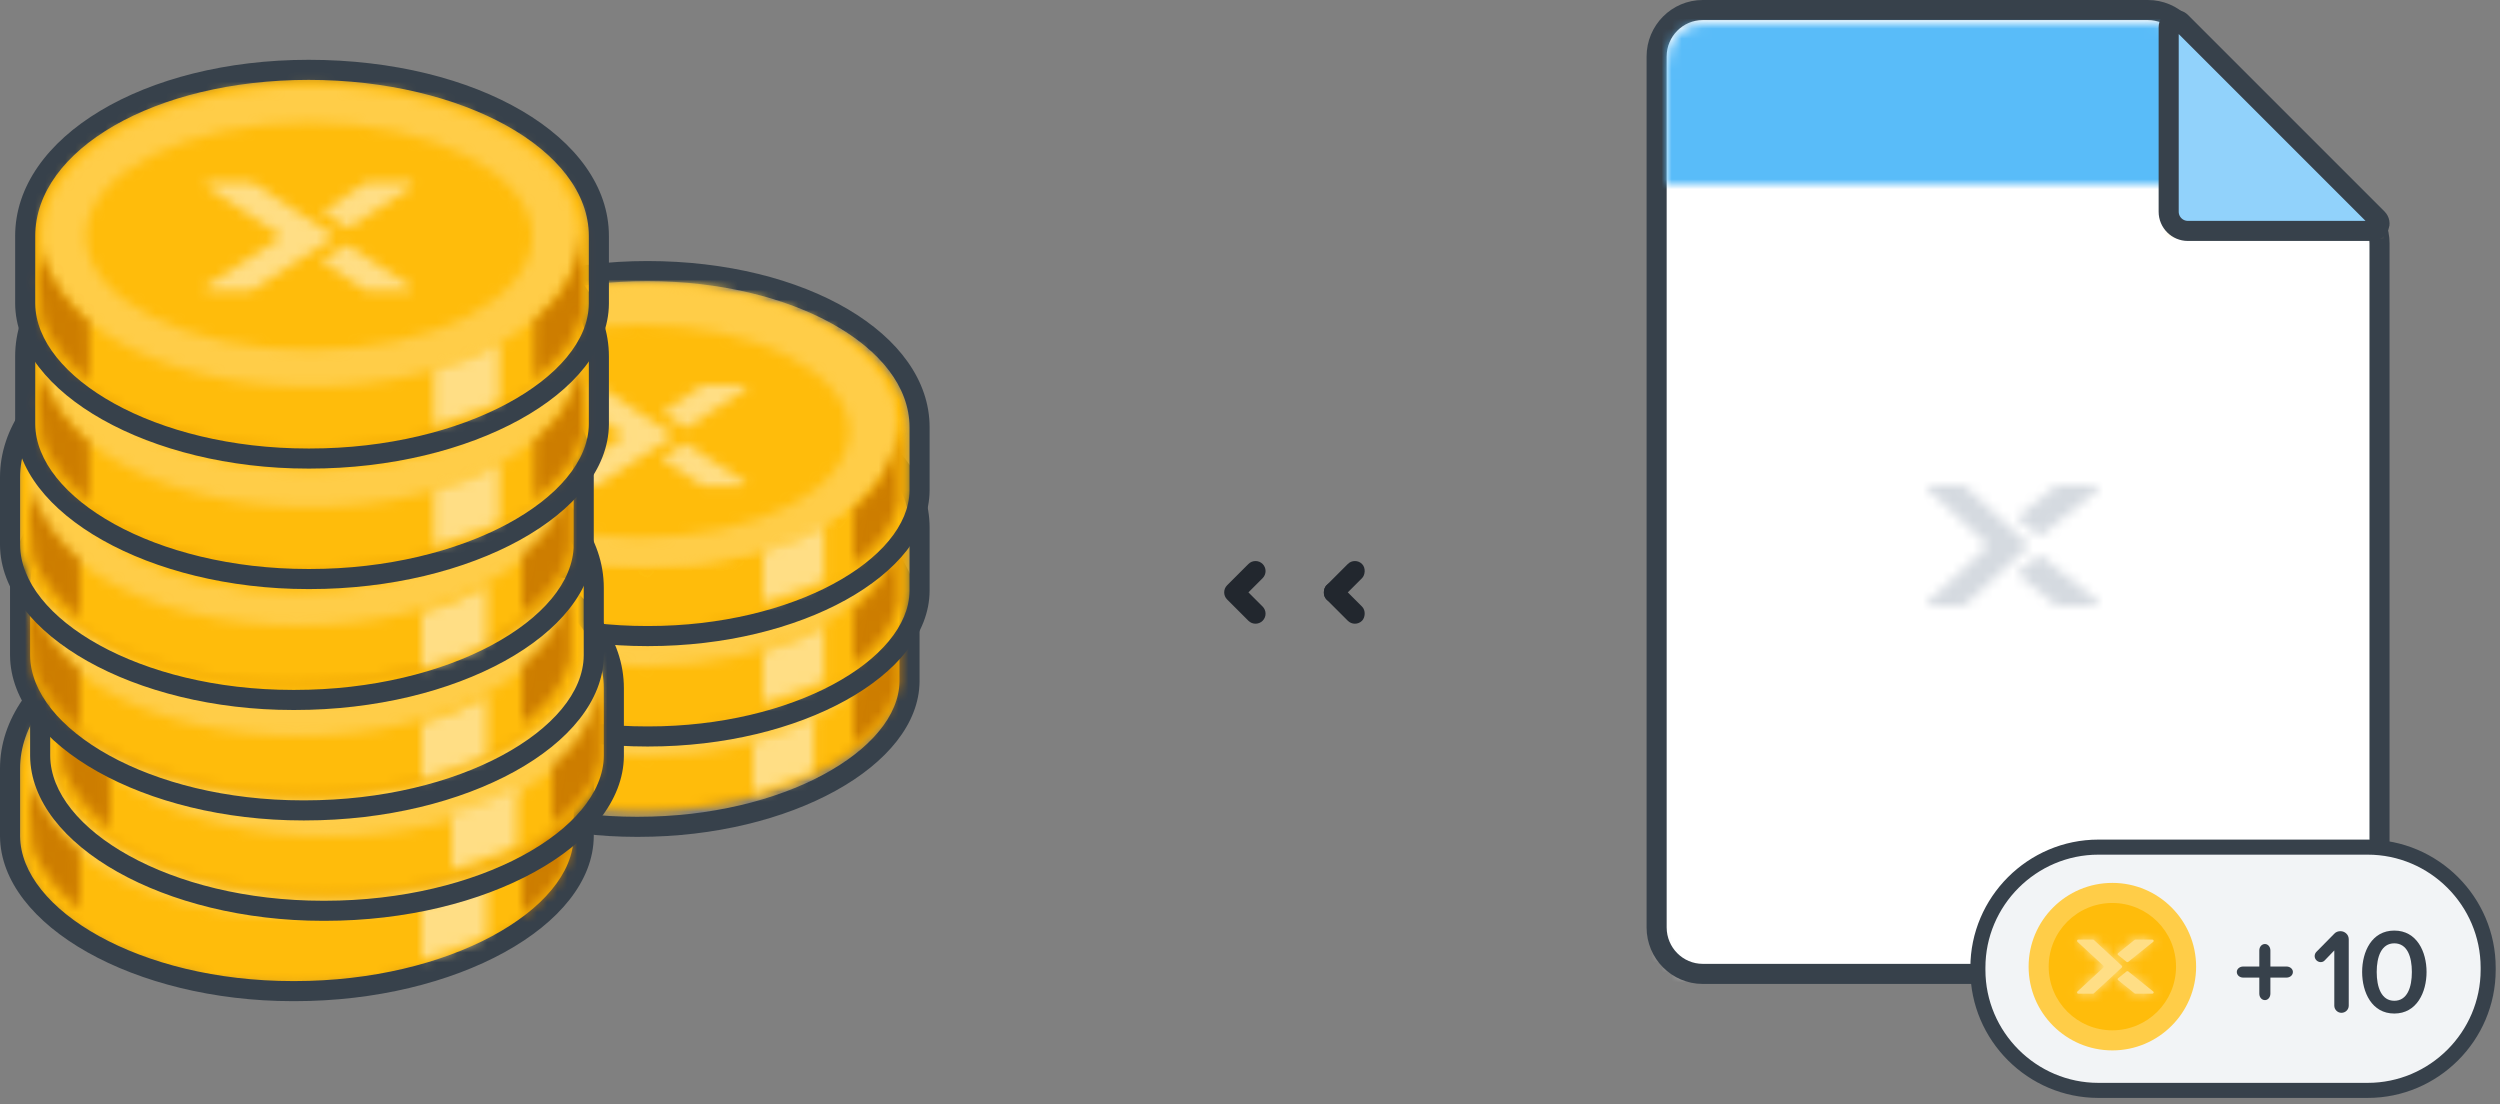 <?xml version="1.0" encoding="UTF-8"?>
<svg width="249px" height="110px" viewBox="0 0 249 110" version="1.1" xmlns="http://www.w3.org/2000/svg" xmlns:xlink="http://www.w3.org/1999/xlink">
    <rect x="0" y="0" width="249" height="110" fill="#808080" stroke="none"/>
    <!-- Generator: Sketch 49.3 (51167) - http://www.bohemiancoding.com/sketch -->
    <title>conins-pg-3</title>
    <desc>Created with Sketch.</desc>
    <defs>
        <path d="M4.596,0 C2.058,0 0,2.072 0,4.629 L0,91.372 C0,93.927 2.058,96 4.596,96 L67.403,96 C69.942,96 72,93.927 72,91.372 L72,23.229 C72,22.001 71.516,20.823 70.654,19.956 L52.183,1.356 C51.32,0.488 50.152,0 48.932,0 L4.596,0 Z" id="path-1"></path>
        <path d="M3.955,0 C3.873,0 3.798,0.031 3.743,0.081 L0.107,3.003 C0.043,3.054 0,3.131 0,3.216 C0,3.289 0.032,3.356 0.079,3.404 L1.95,4.908 C2.004,4.965 2.086,5 2.175,5 C2.259,5 2.334,4.969 2.389,4.917 L7.881,0.503 C7.954,0.451 8,0.371 8,0.28 C8,0.127 7.865,0 7.7,0 L3.955,0 Z" id="path-3"></path>
        <path d="M1.95,0.092 L0.079,1.596 C0.032,1.646 0,1.711 0,1.784 C0,1.869 0.043,1.947 0.107,1.997 L3.743,4.919 C3.798,4.968 3.873,5 3.955,5 L7.7,5 C7.865,5 8,4.875 8,4.72 C8,4.63 7.954,4.55 7.881,4.497 L2.389,0.082 C2.334,0.031 2.259,0 2.175,0 C2.086,0 2.004,0.036 1.95,0.092 Z" id="path-5"></path>
        <path d="M0.264,0 C0.118,0 0,0.126 0,0.281 C0,0.367 0.036,0.443 0.095,0.496 L5.833,5.794 C5.883,5.845 5.919,5.918 5.919,6.001 C5.919,6.087 5.881,6.164 5.822,6.215 L0.076,11.522 C0.03,11.573 0,11.643 0,11.72 C0,11.874 0.118,12 0.264,12 L3.544,12 C3.614,12 3.676,11.972 3.722,11.927 L9.908,6.212 C9.966,6.161 10,6.085 10,6.001 C10,5.915 9.966,5.839 9.91,5.788 L3.723,0.074 C3.676,0.029 3.614,0 3.544,0 L0.264,0 Z" id="path-7"></path>
        <path d="M3.907,0 C1.38,0 0,1.701 0,4.168 L0,16 L67,16 L52.162,1.516 C51.167,0.545 49.82,0 48.412,0 L3.907,0 Z" id="path-9"></path>
        <path d="M0,0.724 L0,19.088 C0,20.144 0.856,21 1.913,21 L20.276,21 C20.92,21 21.242,20.221 20.786,19.766 L1.235,0.213 C1.088,0.066 0.907,0 0.729,0 C0.357,0 0,0.289 0,0.724 Z" id="path-11"></path>
        <path d="M0,14.602 L0,20.909 C0.056,27.768 11.728,34.406 26.11,34.35 C40.491,34.35 52.053,27.712 52.108,20.853 L52.108,14.547 C52.108,6.526 40.381,0 25.999,0 C11.616,0 0,6.581 0,14.602 Z" id="path-13"></path>
        <path d="M0,14.547 L0,20.853 C0.056,27.712 11.21,34.406 25.592,34.35 C39.973,34.35 51.535,27.712 51.59,20.853 L51.59,14.547 C51.59,6.526 39.863,0 25.481,0 C11.098,0 0,6.526 0,14.547 Z" id="path-15"></path>
        <path d="M0,14.049 C0,21.819 11.282,28.099 25.118,28.045 C38.955,28.045 50.129,21.766 50.129,13.996 C50.129,6.279 38.849,0 25.011,0 C11.176,0 0,6.333 0,14.049 Z" id="path-17"></path>
        <path d="M0,10.62 C0.056,16.485 9.404,21.185 20.855,21.185 C32.305,21.185 41.597,16.429 41.597,10.565 C41.543,4.757 32.25,0 20.744,0 C9.293,0 0,4.757 0,10.62 Z" id="path-19"></path>
        <path d="M15.156,0 C15.045,0 14.991,0 14.936,0.055 L11.229,2.544 C11.174,2.6 11.118,2.655 11.118,2.71 C11.118,2.766 11.118,2.821 11.174,2.876 L13.11,4.148 C13.164,4.148 13.22,4.204 13.331,4.204 C13.441,4.204 13.496,4.204 13.552,4.148 L19.305,0.386 C19.36,0.386 19.416,0.277 19.416,0.221 C19.416,0.11 19.25,0 19.084,0 L15.156,0 Z M0.387,0 C0.221,0 0.055,0.11 0.055,0.221 C0.055,0.277 0.11,0.331 0.166,0.386 L6.97,4.867 C7.025,4.923 7.079,4.978 7.079,5.033 C7.079,5.089 7.025,5.145 6.97,5.2 L0.11,9.68 C0.055,9.736 0,9.791 0,9.845 C0,9.957 0.166,10.068 0.332,10.068 L4.26,10.068 C4.37,10.068 4.425,10.068 4.48,10.012 L11.893,5.2 C11.948,5.145 12.003,5.089 12.003,5.033 C12.003,4.978 11.948,4.923 11.893,4.867 L4.536,0.055 C4.48,0 4.37,0 4.314,0 L0.387,0 Z M12.999,5.919 L11.063,7.191 C11.063,7.246 11.008,7.302 11.008,7.357 C11.008,7.412 11.063,7.468 11.118,7.523 L14.936,10.012 C14.991,10.068 15.101,10.068 15.045,10.068 L18.973,10.068 C19.139,10.068 19.305,9.957 19.305,9.845 C19.305,9.791 19.25,9.736 19.194,9.68 L13.441,5.919 C13.387,5.863 13.331,5.863 13.22,5.863 C13.164,5.863 13.055,5.863 12.999,5.919 Z" id="path-21"></path>
        <path d="M0,3.094 L0.247,6.535 C0.192,6.535 0.948,9.372 4.61,12.375 C4.72,12.209 4.61,7.035 4.61,6.896 C3.278,5.882 0.404,2.665 0.247,0 L0,3.094 Z" id="path-23"></path>
        <path d="M0.049,8.388 C0.049,8.64 -0.061,13.718 0.049,13.884 C3.748,10.872 3.828,9.545 4.504,7.755 L4.504,3.553 L4.504,0 C4.134,5.82 0.049,8.137 0.049,8.388 Z" id="path-25"></path>
        <path d="M0,2.498 L0,7.737 C3.842,6.498 5.865,5.707 6.071,5.365 C6.06,2.872 6.06,1.083 6.071,0 C4.148,1.075 2.153,1.973 0,2.498 Z" id="path-27"></path>
        <path d="M0,14.603 L0,20.91 C0.055,27.768 11.727,34.407 26.109,34.351 C40.492,34.351 52.052,27.713 52.108,20.855 L52.108,14.548 C52.108,6.527 40.381,0 25.998,0 C11.616,0 0,6.583 0,14.603 Z" id="path-29"></path>
        <path d="M0,14.548 L0,20.855 C0.054,27.713 11.209,34.407 25.591,34.351 C39.974,34.351 51.534,27.713 51.59,20.855 L51.59,14.548 C51.59,6.527 39.863,0 25.48,0 C11.098,0 0,6.527 0,14.548 Z" id="path-31"></path>
        <path d="M0,14.049 C0,21.819 11.282,28.099 25.119,28.045 C38.954,28.045 50.131,21.766 50.131,13.996 C50.131,6.279 38.848,0 25.013,0 C11.175,0 0,6.333 0,14.049 Z" id="path-33"></path>
        <path d="M0,10.62 C0.055,16.484 9.403,21.186 20.854,21.186 C32.304,21.186 41.598,16.429 41.598,10.565 C41.542,4.757 32.249,0 20.743,0 C9.293,0 0,4.757 0,10.62 Z" id="path-35"></path>
        <path d="M15.156,0 C15.047,0 14.991,0 14.935,0.056 L11.229,2.545 C11.174,2.601 11.119,2.656 11.119,2.711 C11.119,2.767 11.119,2.822 11.174,2.877 L13.11,4.149 C13.166,4.149 13.22,4.204 13.331,4.204 C13.442,4.204 13.498,4.204 13.553,4.149 L19.305,0.387 C19.361,0.387 19.415,0.278 19.415,0.222 C19.415,0.111 19.25,0 19.084,0 L15.156,0 Z M0.387,0 C0.221,0 0.055,0.111 0.055,0.222 C0.055,0.278 0.111,0.332 0.165,0.387 L6.97,4.868 C7.025,4.924 7.081,4.979 7.081,5.034 C7.081,5.09 7.025,5.145 6.97,5.201 L0.111,9.681 C0.055,9.737 0,9.792 0,9.846 C0,9.957 0.165,10.069 0.332,10.069 L4.259,10.069 C4.37,10.069 4.425,10.069 4.481,10.013 L11.893,5.201 C11.949,5.145 12.004,5.09 12.004,5.034 C12.004,4.979 11.949,4.924 11.893,4.868 L4.536,0.056 C4.481,0 4.37,0 4.315,0 L0.387,0 Z M12.999,5.92 L11.063,7.192 C11.063,7.247 11.008,7.302 11.008,7.358 C11.008,7.413 11.063,7.469 11.119,7.523 L14.935,10.013 C14.991,10.069 15.101,10.069 15.047,10.069 L18.973,10.069 C19.139,10.069 19.305,9.957 19.305,9.846 C19.305,9.792 19.25,9.737 19.195,9.681 L13.442,5.92 C13.386,5.865 13.331,5.865 13.22,5.865 C13.166,5.865 13.054,5.865 12.999,5.92 Z" id="path-37"></path>
        <path d="M0,3.093 L0.246,6.535 C0.19,6.535 0.947,9.371 4.61,12.375 C4.72,12.209 4.61,7.034 4.61,6.896 C3.278,5.882 0.403,2.665 0.246,0 L0,3.093 Z" id="path-39"></path>
        <path d="M0.049,8.388 C0.049,8.64 -0.062,13.718 0.049,13.884 C3.747,10.871 3.828,9.545 4.504,7.754 L4.504,3.553 L4.504,0 C4.132,5.819 0.049,8.136 0.049,8.388 Z" id="path-41"></path>
        <path d="M0,2.499 L0,7.738 C3.843,6.499 5.865,5.708 6.07,5.366 C6.059,2.872 6.059,1.084 6.07,0 C4.149,1.076 2.152,1.974 0,2.499 Z" id="path-43"></path>
        <path d="M0,14.604 L0,20.909 C0.055,27.769 11.727,34.406 26.109,34.351 C40.492,34.351 52.052,27.713 52.108,20.854 L52.108,14.548 C52.108,6.527 40.381,0 25.998,0 C11.616,0 0,6.583 0,14.604 Z" id="path-45"></path>
        <path d="M0,14.548 L0,20.854 C0.054,27.713 11.209,34.406 25.591,34.351 C39.974,34.351 51.534,27.713 51.59,20.854 L51.59,14.548 C51.59,6.527 39.863,0 25.48,0 C11.098,0 0,6.527 0,14.548 Z" id="path-47"></path>
        <path d="M0,14.05 C0,21.819 11.282,28.099 25.119,28.046 C38.954,28.046 50.131,21.766 50.131,13.997 C50.131,6.279 38.848,0 25.013,0 C11.175,0 0,6.333 0,14.05 Z" id="path-49"></path>
        <path d="M0,10.621 C0.055,16.484 9.403,21.186 20.854,21.186 C32.304,21.186 41.598,16.428 41.598,10.565 C41.542,4.757 32.249,0 20.743,0 C9.293,0 0,4.757 0,10.621 Z" id="path-51"></path>
        <path d="M15.156,0 C15.047,0 14.991,0 14.935,0.055 L11.229,2.544 C11.174,2.599 11.119,2.655 11.119,2.711 C11.119,2.766 11.119,2.82 11.174,2.875 L13.11,4.148 C13.166,4.148 13.22,4.204 13.331,4.204 C13.442,4.204 13.498,4.204 13.553,4.148 L19.305,0.387 C19.361,0.387 19.415,0.276 19.415,0.221 C19.415,0.111 19.25,0 19.084,0 L15.156,0 Z M0.387,0 C0.221,0 0.055,0.111 0.055,0.221 C0.055,0.276 0.111,0.331 0.165,0.387 L6.97,4.867 C7.025,4.923 7.081,4.978 7.081,5.034 C7.081,5.088 7.025,5.144 6.97,5.199 L0.111,9.68 C0.055,9.735 0,9.79 0,9.846 C0,9.957 0.165,10.067 0.332,10.067 L4.259,10.067 C4.37,10.067 4.425,10.067 4.481,10.012 L11.893,5.199 C11.949,5.144 12.004,5.088 12.004,5.034 C12.004,4.978 11.949,4.923 11.893,4.867 L4.536,0.055 C4.481,0 4.37,0 4.315,0 L0.387,0 Z M12.999,5.918 L11.063,7.191 C11.063,7.246 11.008,7.301 11.008,7.357 C11.008,7.412 11.063,7.467 11.119,7.523 L14.935,10.012 C14.991,10.067 15.101,10.067 15.047,10.067 L18.973,10.067 C19.139,10.067 19.305,9.957 19.305,9.846 C19.305,9.79 19.25,9.735 19.195,9.68 L13.442,5.918 C13.386,5.863 13.331,5.863 13.22,5.863 C13.166,5.863 13.054,5.863 12.999,5.918 Z" id="path-53"></path>
        <path d="M0,3.094 L0.246,6.534 C0.19,6.534 0.947,9.371 4.61,12.375 C4.72,12.209 4.61,7.035 4.61,6.896 C3.278,5.881 0.403,2.665 0.246,0 L0,3.094 Z" id="path-55"></path>
        <path d="M0.049,8.388 C0.049,8.639 -0.062,13.717 0.049,13.884 C3.747,10.871 3.828,9.544 4.504,7.754 L4.504,3.552 L4.504,0 C4.132,5.819 0.049,8.136 0.049,8.388 Z" id="path-57"></path>
        <path d="M0,2.5 L0,7.737 C3.843,6.498 5.865,5.708 6.07,5.366 C6.059,2.873 6.059,1.083 6.07,0 C4.149,1.076 2.152,1.973 0,2.5 Z" id="path-59"></path>
        <path d="M0,15.607 L0,22.348 C0.059,29.679 12.534,36.773 27.906,36.714 C43.277,36.714 55.633,29.62 55.692,22.288 L55.692,15.548 C55.692,6.975 43.158,0 27.787,0 C12.415,0 0,7.036 0,15.607 Z" id="path-61"></path>
        <path d="M0,15.548 L0,22.288 C0.059,29.62 11.981,36.773 27.353,36.714 C42.724,36.714 55.08,29.62 55.139,22.288 L55.139,15.548 C55.139,6.975 42.605,0 27.234,0 C11.862,0 0,6.975 0,15.548 Z" id="path-63"></path>
        <path d="M0,15.016 C0,23.32 12.058,30.031 26.846,29.974 C41.635,29.974 53.579,23.263 53.579,14.959 C53.579,6.711 41.522,0 26.734,0 C11.944,0 0,6.769 0,15.016 Z" id="path-65"></path>
        <path d="M0,11.35 C0.06,17.617 10.052,22.643 22.29,22.643 C34.528,22.643 44.46,17.559 44.46,11.291 C44.401,5.085 34.469,0 22.171,0 C9.933,0 0,5.085 0,11.35 Z" id="path-67"></path>
        <path d="M16.199,0 C16.081,0 16.022,0 15.963,0.059 L12.002,2.72 C11.942,2.778 11.883,2.838 11.883,2.896 C11.883,2.956 11.883,3.014 11.942,3.075 L14.012,4.433 C14.071,4.433 14.13,4.493 14.248,4.493 C14.366,4.493 14.426,4.493 14.484,4.433 L20.634,0.414 C20.693,0.414 20.752,0.294 20.752,0.236 C20.752,0.118 20.574,0 20.397,0 L16.199,0 Z M0.414,0 C0.236,0 0.059,0.118 0.059,0.236 C0.059,0.294 0.118,0.355 0.178,0.414 L7.449,5.202 C7.508,5.262 7.567,5.32 7.567,5.379 C7.567,5.439 7.508,5.498 7.449,5.558 L0.118,10.346 C0.059,10.405 0,10.463 0,10.523 C0,10.642 0.178,10.76 0.354,10.76 L4.553,10.76 C4.671,10.76 4.729,10.76 4.789,10.701 L12.71,5.558 C12.771,5.498 12.829,5.439 12.829,5.379 C12.829,5.32 12.771,5.262 12.71,5.202 L4.847,0.059 C4.789,0 4.671,0 4.611,0 L0.414,0 Z M13.893,6.326 L11.824,7.685 C11.824,7.745 11.765,7.804 11.765,7.863 C11.765,7.922 11.824,7.981 11.883,8.04 L15.963,10.701 C16.022,10.76 16.14,10.76 16.081,10.76 L20.279,10.76 C20.456,10.76 20.634,10.642 20.634,10.523 C20.634,10.463 20.574,10.405 20.515,10.346 L14.366,6.326 C14.308,6.267 14.248,6.267 14.13,6.267 C14.071,6.267 13.953,6.267 13.893,6.326 Z" id="path-69"></path>
        <path d="M0,3.306 L0.263,6.982 C0.205,6.982 1.013,10.014 4.927,13.225 C5.045,13.047 4.927,7.518 4.927,7.369 C3.504,6.285 0.431,2.848 0.263,0 L0,3.306 Z" id="path-71"></path>
        <path d="M0.052,8.965 C0.052,9.233 -0.066,14.661 0.052,14.839 C4.004,11.619 4.091,10.201 4.813,8.288 L4.813,3.797 L4.813,0 C4.417,6.22 0.052,8.696 0.052,8.965 Z" id="path-73"></path>
        <path d="M0,2.672 L0,8.27 C4.105,6.945 6.269,6.101 6.488,5.734 C6.476,3.069 6.476,1.158 6.488,0 C4.434,1.15 2.3,2.108 0,2.672 Z" id="path-75"></path>
        <path d="M0,15.608 L0,22.348 C0.058,29.679 12.533,36.774 27.905,36.715 C43.276,36.715 55.632,29.62 55.692,22.289 L55.692,15.549 C55.692,6.976 43.158,0 27.787,0 C12.415,0 0,7.035 0,15.608 Z" id="path-77"></path>
        <path d="M0,15.549 L0,22.289 C0.06,29.62 11.981,36.774 27.353,36.715 C42.724,36.715 55.08,29.62 55.14,22.289 L55.14,15.549 C55.14,6.976 42.606,0 27.235,0 C11.863,0 0,6.976 0,15.549 Z" id="path-79"></path>
        <path d="M0,15.016 C0,23.319 12.057,30.032 26.846,29.975 C41.634,29.975 53.578,23.264 53.578,14.959 C53.578,6.713 41.521,0 26.733,0 C11.945,0 0,6.769 0,15.016 Z" id="path-81"></path>
        <path d="M0,11.352 C0.061,17.619 10.052,22.644 22.29,22.644 C34.528,22.644 44.461,17.56 44.461,11.293 C44.401,5.085 34.469,0 22.172,0 C9.934,0 0,5.085 0,11.352 Z" id="path-83"></path>
        <path d="M16.199,0 C16.081,0 16.022,0 15.963,0.058 L12.002,2.719 C11.943,2.778 11.884,2.837 11.884,2.896 C11.884,2.955 11.884,3.015 11.943,3.073 L14.012,4.433 C14.071,4.433 14.13,4.492 14.248,4.492 C14.367,4.492 14.426,4.492 14.485,4.433 L20.634,0.414 C20.692,0.414 20.752,0.295 20.752,0.235 C20.752,0.118 20.575,0 20.397,0 L16.199,0 Z M0.414,0 C0.236,0 0.06,0.118 0.06,0.235 C0.06,0.295 0.119,0.353 0.178,0.414 L7.449,5.202 C7.508,5.261 7.568,5.32 7.568,5.379 C7.568,5.438 7.508,5.497 7.449,5.557 L0.119,10.346 C0.06,10.405 0,10.464 0,10.522 C0,10.641 0.178,10.759 0.354,10.759 L4.553,10.759 C4.671,10.759 4.729,10.759 4.789,10.701 L12.711,5.557 C12.771,5.497 12.829,5.438 12.829,5.379 C12.829,5.32 12.771,5.261 12.711,5.202 L4.849,0.058 C4.789,0 4.671,0 4.611,0 L0.414,0 Z M13.894,6.326 L11.824,7.685 C11.824,7.744 11.765,7.803 11.765,7.863 C11.765,7.921 11.824,7.981 11.884,8.039 L15.963,10.701 C16.022,10.759 16.14,10.759 16.081,10.759 L20.279,10.759 C20.456,10.759 20.634,10.641 20.634,10.522 C20.634,10.464 20.575,10.405 20.515,10.346 L14.367,6.326 C14.308,6.265 14.248,6.265 14.13,6.265 C14.071,6.265 13.953,6.265 13.894,6.326 Z" id="path-85"></path>
        <path d="M0,3.306 L0.263,6.984 C0.204,6.984 1.012,10.016 4.926,13.226 C5.045,13.049 4.926,7.519 4.926,7.371 C3.503,6.286 0.43,2.848 0.263,0 L0,3.306 Z" id="path-87"></path>
        <path d="M0.052,8.965 C0.052,9.234 -0.066,14.662 0.052,14.84 C4.006,11.619 4.091,10.202 4.813,8.288 L4.813,3.797 L4.813,0 C4.418,6.22 0.052,8.696 0.052,8.965 Z" id="path-89"></path>
        <path d="M0,2.672 L0,8.271 C4.105,6.945 6.269,6.101 6.488,5.736 C6.476,3.07 6.476,1.158 6.488,0 C4.434,1.149 2.3,2.11 0,2.672 Z" id="path-91"></path>
        <path d="M0,15.608 L0,22.348 C0.058,29.68 12.533,36.773 27.905,36.715 C43.276,36.715 55.632,29.62 55.692,22.289 L55.692,15.549 C55.692,6.976 43.158,0 27.787,0 C12.414,0 0,7.036 0,15.608 Z" id="path-93"></path>
        <path d="M0,15.549 L0,22.289 C0.06,29.62 11.981,36.773 27.353,36.715 C42.724,36.715 55.08,29.62 55.14,22.289 L55.14,15.549 C55.14,6.976 42.606,0 27.235,0 C11.862,0 0,6.976 0,15.549 Z" id="path-95"></path>
        <path d="M0,15.015 C0,23.319 12.059,30.031 26.847,29.974 C41.635,29.974 53.579,23.263 53.579,14.959 C53.579,6.711 41.522,0 26.734,0 C11.944,0 0,6.768 0,15.015 Z" id="path-97"></path>
        <path d="M0,15.609 L0,22.348 C0.059,29.678 12.534,36.773 27.906,36.715 C43.277,36.715 55.633,29.62 55.692,22.289 L55.692,15.549 C55.692,6.977 43.158,0 27.787,0 C12.415,0 0,7.035 0,15.609 Z" id="path-99"></path>
        <path d="M0,15.549 L0,22.289 C0.059,29.62 11.981,36.773 27.353,36.715 C42.724,36.715 55.08,29.62 55.139,22.289 L55.139,15.549 C55.139,6.977 42.605,0 27.234,0 C11.862,0 0,6.977 0,15.549 Z" id="path-101"></path>
        <path d="M0,15.016 C0,23.32 12.058,30.032 26.846,29.976 C41.635,29.976 53.579,23.263 53.579,14.959 C53.579,6.712 41.522,0 26.734,0 C11.944,0 0,6.769 0,15.016 Z" id="path-103"></path>
        <path d="M0,11.352 C0.06,17.618 10.052,22.643 22.29,22.643 C34.528,22.643 44.46,17.559 44.46,11.292 C44.401,5.084 34.469,0 22.171,0 C9.933,0 0,5.084 0,11.352 Z" id="path-105"></path>
        <path d="M16.199,0 C16.081,0 16.022,0 15.963,0.059 L12.002,2.719 C11.942,2.779 11.883,2.838 11.883,2.897 C11.883,2.956 11.883,3.015 11.942,3.074 L14.012,4.434 C14.071,4.434 14.13,4.493 14.248,4.493 C14.366,4.493 14.426,4.493 14.484,4.434 L20.634,0.414 C20.693,0.414 20.752,0.296 20.752,0.237 C20.752,0.118 20.574,0 20.397,0 L16.199,0 Z M0.414,0 C0.236,0 0.059,0.118 0.059,0.237 C0.059,0.296 0.118,0.355 0.178,0.414 L7.449,5.202 C7.508,5.262 7.567,5.321 7.567,5.381 C7.567,5.439 7.508,5.498 7.449,5.558 L0.118,10.346 C0.059,10.405 0,10.465 0,10.524 C0,10.642 0.178,10.76 0.354,10.76 L4.553,10.76 C4.671,10.76 4.729,10.76 4.789,10.701 L12.71,5.558 C12.771,5.498 12.829,5.439 12.829,5.381 C12.829,5.321 12.771,5.262 12.71,5.202 L4.847,0.059 C4.789,0 4.671,0 4.611,0 L0.414,0 Z M13.893,6.326 L11.824,7.686 C11.824,7.745 11.765,7.804 11.765,7.864 C11.765,7.922 11.824,7.982 11.883,8.04 L15.963,10.701 C16.022,10.76 16.14,10.76 16.081,10.76 L20.279,10.76 C20.456,10.76 20.634,10.642 20.634,10.524 C20.634,10.465 20.574,10.405 20.515,10.346 L14.366,6.326 C14.308,6.267 14.248,6.267 14.13,6.267 C14.071,6.267 13.953,6.267 13.893,6.326 Z" id="path-107"></path>
        <path d="M0,3.306 L0.263,6.983 C0.205,6.983 1.013,10.016 4.927,13.226 C5.045,13.048 4.927,7.519 4.927,7.37 C3.504,6.286 0.431,2.848 0.263,0 L0,3.306 Z" id="path-109"></path>
        <path d="M0.052,8.965 C0.052,9.234 -0.066,14.662 0.052,14.839 C4.004,11.62 4.091,10.202 4.813,8.288 L4.813,3.797 L4.813,0 C4.417,6.22 0.052,8.696 0.052,8.965 Z" id="path-111"></path>
        <path d="M0,2.672 L0,8.269 C4.105,6.945 6.269,6.1 6.488,5.734 C6.476,3.069 6.476,1.158 6.488,0 C4.434,1.149 2.3,2.108 0,2.672 Z" id="path-113"></path>
        <path d="M0,11.352 C0.058,17.619 10.051,22.644 22.289,22.644 C34.527,22.644 44.459,17.56 44.459,11.293 C44.4,5.085 34.468,0 22.171,0 C9.932,0 0,5.085 0,11.352 Z" id="path-115"></path>
        <path d="M16.199,0 C16.081,0 16.022,0 15.963,0.059 L12.002,2.72 C11.943,2.779 11.884,2.838 11.884,2.897 C11.884,2.956 11.884,3.016 11.943,3.074 L14.012,4.434 C14.071,4.434 14.13,4.494 14.248,4.494 C14.367,4.494 14.426,4.494 14.485,4.434 L20.634,0.414 C20.693,0.414 20.752,0.296 20.752,0.237 C20.752,0.119 20.574,0 20.397,0 L16.199,0 Z M0.414,0 C0.237,0 0.059,0.119 0.059,0.237 C0.059,0.296 0.118,0.355 0.178,0.414 L7.449,5.203 C7.509,5.262 7.567,5.321 7.567,5.38 C7.567,5.439 7.509,5.499 7.449,5.558 L0.118,10.346 C0.059,10.406 0,10.464 0,10.524 C0,10.642 0.178,10.76 0.355,10.76 L4.553,10.76 C4.671,10.76 4.73,10.76 4.789,10.702 L12.711,5.558 C12.771,5.499 12.829,5.439 12.829,5.38 C12.829,5.321 12.771,5.262 12.711,5.203 L4.847,0.059 C4.789,0 4.671,0 4.612,0 L0.414,0 Z M13.893,6.327 L11.824,7.686 C11.824,7.745 11.766,7.804 11.766,7.864 C11.766,7.923 11.824,7.982 11.884,8.041 L15.963,10.702 C16.022,10.76 16.141,10.76 16.081,10.76 L20.279,10.76 C20.456,10.76 20.634,10.642 20.634,10.524 C20.634,10.464 20.574,10.406 20.515,10.346 L14.367,6.327 C14.308,6.267 14.248,6.267 14.13,6.267 C14.071,6.267 13.954,6.267 13.893,6.327 Z" id="path-117"></path>
        <path d="M0,3.305 L0.264,6.982 C0.204,6.982 1.014,10.014 4.928,13.225 C5.046,13.047 4.928,7.517 4.928,7.369 C3.504,6.284 0.431,2.847 0.264,0 L0,3.305 Z" id="path-119"></path>
        <path d="M0.052,8.965 C0.052,9.233 -0.066,14.661 0.052,14.839 C4.004,11.619 4.092,10.201 4.813,8.288 L4.813,3.797 L4.813,0 C4.417,6.219 0.052,8.695 0.052,8.965 Z" id="path-121"></path>
        <path d="M0,2.672 L0,8.271 C4.105,6.945 6.268,6.101 6.487,5.735 C6.475,3.07 6.475,1.158 6.487,0 C4.433,1.149 2.299,2.109 0,2.672 Z" id="path-123"></path>
        <path d="M0,15.609 L0,22.348 C0.059,29.679 12.534,36.774 27.906,36.715 C43.277,36.715 55.633,29.62 55.692,22.29 L55.692,15.55 C55.692,6.977 43.158,0 27.787,0 C12.415,0 0,7.036 0,15.609 Z" id="path-125"></path>
        <path d="M0,15.55 L0,22.29 C0.059,29.62 11.981,36.774 27.353,36.715 C42.724,36.715 55.08,29.62 55.139,22.29 L55.139,15.55 C55.139,6.977 42.605,0 27.234,0 C11.862,0 0,6.977 0,15.55 Z" id="path-127"></path>
        <path d="M0,15.015 C0,23.32 12.058,30.032 26.846,29.975 C41.635,29.975 53.579,23.263 53.579,14.959 C53.579,6.711 41.522,0 26.734,0 C11.944,0 0,6.769 0,15.015 Z" id="path-129"></path>
        <path d="M0,11.351 C0.06,17.617 10.052,22.643 22.29,22.643 C34.528,22.643 44.46,17.558 44.46,11.292 C44.401,5.084 34.469,0 22.171,0 C9.933,0 0,5.084 0,11.351 Z" id="path-131"></path>
        <path d="M16.199,0 C16.081,0 16.022,0 15.963,0.059 L12.002,2.72 C11.942,2.779 11.883,2.839 11.883,2.897 C11.883,2.957 11.883,3.016 11.942,3.074 L14.012,4.434 C14.071,4.434 14.13,4.494 14.248,4.494 C14.366,4.494 14.426,4.494 14.484,4.434 L20.634,0.414 C20.693,0.414 20.752,0.296 20.752,0.238 C20.752,0.119 20.574,0 20.397,0 L16.199,0 Z M0.414,0 C0.236,0 0.059,0.119 0.059,0.238 C0.059,0.296 0.118,0.356 0.178,0.414 L7.449,5.203 C7.508,5.262 7.567,5.322 7.567,5.381 C7.567,5.44 7.508,5.499 7.449,5.558 L0.118,10.347 C0.059,10.406 0,10.465 0,10.525 C0,10.643 0.178,10.761 0.354,10.761 L4.553,10.761 C4.671,10.761 4.729,10.761 4.789,10.702 L12.71,5.558 C12.771,5.499 12.829,5.44 12.829,5.381 C12.829,5.322 12.771,5.262 12.71,5.203 L4.847,0.059 C4.789,0 4.671,0 4.611,0 L0.414,0 Z M13.893,6.326 L11.824,7.686 C11.824,7.746 11.765,7.805 11.765,7.863 C11.765,7.923 11.824,7.982 11.883,8.041 L15.963,10.702 C16.022,10.761 16.14,10.761 16.081,10.761 L20.279,10.761 C20.456,10.761 20.634,10.643 20.634,10.525 C20.634,10.465 20.574,10.406 20.515,10.347 L14.366,6.326 C14.308,6.268 14.248,6.268 14.13,6.268 C14.071,6.268 13.953,6.268 13.893,6.326 Z" id="path-133"></path>
        <path d="M0,3.306 L0.263,6.983 C0.205,6.983 1.013,10.014 4.927,13.225 C5.045,13.048 4.927,7.518 4.927,7.369 C3.504,6.285 0.431,2.847 0.263,0 L0,3.306 Z" id="path-135"></path>
        <path d="M0.052,8.965 C0.052,9.234 -0.066,14.661 0.052,14.839 C4.004,11.619 4.091,10.201 4.813,8.288 L4.813,3.797 L4.813,0 C4.417,6.22 0.052,8.696 0.052,8.965 Z" id="path-137"></path>
        <path d="M0,2.671 L0,8.27 C4.105,6.946 6.269,6.101 6.488,5.734 C6.476,3.069 6.476,1.159 6.488,0 C4.434,1.15 2.3,2.108 0,2.671 Z" id="path-139"></path>
        <path d="M0.956,15.938 L0.956,22.677 C1.015,30.007 13.49,37.102 28.862,37.044 C44.233,37.044 56.589,29.949 56.648,22.618 L56.648,15.878 C56.648,7.306 44.114,0.329 28.743,0.329 C13.371,0.329 0.956,7.364 0.956,15.938 Z" id="path-141"></path>
        <path d="M0.509,15.878 L0.509,22.618 C0.568,29.949 12.49,37.102 27.862,37.044 C43.233,37.044 55.589,29.949 55.648,22.618 L55.648,15.878 C55.648,7.306 43.114,0.329 27.743,0.329 C12.371,0.329 0.509,7.306 0.509,15.878 Z" id="path-143"></path>
        <path d="M0.138,15.936 C0.138,24.24 12.196,30.952 26.984,30.896 C41.773,30.896 53.717,24.183 53.717,15.879 C53.717,7.632 41.66,0.92 26.872,0.92 C12.082,0.92 0.138,7.689 0.138,15.936 Z" id="path-145"></path>
        <path d="M0.572,11.938 C0.632,18.204 10.624,23.229 22.862,23.229 C35.1,23.229 45.032,18.145 45.032,11.878 C44.973,5.67 35.041,0.586 22.743,0.586 C10.505,0.586 0.572,5.67 0.572,11.938 Z" id="path-147"></path>
        <path d="M16.596,0.557 C16.478,0.557 16.419,0.557 16.36,0.616 L12.399,3.276 C12.339,3.336 12.28,3.395 12.28,3.454 C12.28,3.513 12.28,3.572 12.339,3.631 L14.409,4.991 C14.468,4.991 14.527,5.05 14.645,5.05 C14.763,5.05 14.823,5.05 14.881,4.991 L21.031,0.971 C21.09,0.971 21.149,0.853 21.149,0.794 C21.149,0.675 20.971,0.557 20.794,0.557 L16.596,0.557 Z M0.811,0.557 C0.633,0.557 0.456,0.675 0.456,0.794 C0.456,0.853 0.515,0.912 0.575,0.971 L7.846,5.759 C7.905,5.819 7.964,5.878 7.964,5.938 C7.964,5.996 7.905,6.055 7.846,6.115 L0.515,10.903 C0.456,10.962 0.397,11.022 0.397,11.081 C0.397,11.199 0.575,11.317 0.751,11.317 L4.95,11.317 C5.068,11.317 5.126,11.317 5.186,11.258 L13.107,6.115 C13.168,6.055 13.226,5.996 13.226,5.938 C13.226,5.878 13.168,5.819 13.107,5.759 L5.244,0.616 C5.186,0.557 5.068,0.557 5.008,0.557 L0.811,0.557 Z M14.29,6.883 L12.221,8.243 C12.221,8.302 12.162,8.361 12.162,8.421 C12.162,8.479 12.221,8.539 12.28,8.597 L16.36,11.258 C16.419,11.317 16.537,11.317 16.478,11.317 L20.676,11.317 C20.853,11.317 21.031,11.199 21.031,11.081 C21.031,11.022 20.971,10.962 20.912,10.903 L14.763,6.883 C14.705,6.824 14.645,6.824 14.527,6.824 C14.468,6.824 14.35,6.824 14.29,6.883 Z" id="path-149"></path>
        <path d="M0.926,3.362 L1.189,7.039 C1.131,7.039 1.939,10.072 5.853,13.282 C5.971,13.104 5.853,7.575 5.853,7.426 C4.43,6.342 1.357,2.904 1.189,0.056 L0.926,3.362 Z" id="path-151"></path>
        <path d="M0.262,9.267 C0.262,9.536 0.144,14.964 0.262,15.141 C4.214,11.922 4.301,10.504 5.023,8.59 L5.023,4.099 L5.023,0.302 C4.627,6.522 0.262,8.998 0.262,9.267 Z" id="path-153"></path>
        <path d="M0.224,3.229 L0.224,8.826 C4.329,7.502 6.493,6.657 6.712,6.291 C6.7,3.626 6.7,1.715 6.712,0.557 C4.658,1.706 2.524,2.665 0.224,3.229 Z" id="path-155"></path>
        <path d="M0.956,15.938 L0.956,22.677 C1.015,30.007 13.49,37.102 28.862,37.044 C44.233,37.044 56.589,29.949 56.648,22.618 L56.648,15.878 C56.648,7.306 44.114,0.329 28.743,0.329 C13.371,0.329 0.956,7.364 0.956,15.938 Z" id="path-157"></path>
        <path d="M0.509,15.878 L0.509,22.618 C0.568,29.949 12.49,37.102 27.862,37.044 C43.233,37.044 55.589,29.949 55.648,22.618 L55.648,15.878 C55.648,7.306 43.114,0.329 27.743,0.329 C12.371,0.329 0.509,7.306 0.509,15.878 Z" id="path-159"></path>
        <path d="M0.138,15.936 C0.138,24.24 12.196,30.952 26.984,30.896 C41.773,30.896 53.717,24.183 53.717,15.879 C53.717,7.632 41.66,0.92 26.872,0.92 C12.082,0.92 0.138,7.689 0.138,15.936 Z" id="path-161"></path>
        <path d="M0.572,11.938 C0.632,18.204 10.624,23.229 22.862,23.229 C35.1,23.229 45.032,18.145 45.032,11.878 C44.973,5.67 35.041,0.586 22.743,0.586 C10.505,0.586 0.572,5.67 0.572,11.938 Z" id="path-163"></path>
        <path d="M16.596,0.557 C16.478,0.557 16.419,0.557 16.36,0.616 L12.399,3.276 C12.339,3.336 12.28,3.395 12.28,3.454 C12.28,3.513 12.28,3.572 12.339,3.631 L14.409,4.991 C14.468,4.991 14.527,5.05 14.645,5.05 C14.763,5.05 14.823,5.05 14.881,4.991 L21.031,0.971 C21.09,0.971 21.149,0.853 21.149,0.794 C21.149,0.675 20.971,0.557 20.794,0.557 L16.596,0.557 Z M0.811,0.557 C0.633,0.557 0.456,0.675 0.456,0.794 C0.456,0.853 0.515,0.912 0.575,0.971 L7.846,5.759 C7.905,5.819 7.964,5.878 7.964,5.938 C7.964,5.996 7.905,6.055 7.846,6.115 L0.515,10.903 C0.456,10.962 0.397,11.022 0.397,11.081 C0.397,11.199 0.575,11.317 0.751,11.317 L4.95,11.317 C5.068,11.317 5.126,11.317 5.186,11.258 L13.107,6.115 C13.168,6.055 13.226,5.996 13.226,5.938 C13.226,5.878 13.168,5.819 13.107,5.759 L5.244,0.616 C5.186,0.557 5.068,0.557 5.008,0.557 L0.811,0.557 Z M14.29,6.883 L12.221,8.243 C12.221,8.302 12.162,8.361 12.162,8.421 C12.162,8.479 12.221,8.539 12.28,8.597 L16.36,11.258 C16.419,11.317 16.537,11.317 16.478,11.317 L20.676,11.317 C20.853,11.317 21.031,11.199 21.031,11.081 C21.031,11.022 20.971,10.962 20.912,10.903 L14.763,6.883 C14.705,6.824 14.645,6.824 14.527,6.824 C14.468,6.824 14.35,6.824 14.29,6.883 Z" id="path-165"></path>
        <path d="M0.926,3.362 L1.189,7.039 C1.131,7.039 1.939,10.072 5.853,13.282 C5.971,13.104 5.853,7.575 5.853,7.426 C4.43,6.342 1.357,2.904 1.189,0.056 L0.926,3.362 Z" id="path-167"></path>
        <path d="M0.262,9.267 C0.262,9.536 0.144,14.964 0.262,15.141 C4.214,11.922 4.301,10.504 5.023,8.59 L5.023,4.099 L5.023,0.302 C4.627,6.522 0.262,8.998 0.262,9.267 Z" id="path-169"></path>
        <path d="M0.224,3.229 L0.224,8.826 C4.329,7.502 6.493,6.657 6.712,6.291 C6.7,3.626 6.7,1.715 6.712,0.557 C4.658,1.706 2.524,2.665 0.224,3.229 Z" id="path-171"></path>
        <path d="M2.691,0.232 C2.653,0.232 2.619,0.245 2.595,0.268 L0.964,1.58 C0.935,1.603 0.915,1.638 0.915,1.676 C0.915,1.708 0.929,1.738 0.951,1.759 L1.79,2.434 C1.815,2.46 1.851,2.476 1.891,2.476 C1.929,2.476 1.962,2.461 1.986,2.439 L4.452,0.458 C4.485,0.434 4.506,0.398 4.506,0.357 C4.506,0.289 4.444,0.232 4.371,0.232 L2.691,0.232 Z" id="path-173"></path>
        <path d="M1.79,0.413 L0.951,1.089 C0.929,1.112 0.915,1.141 0.915,1.174 C0.915,1.212 0.935,1.246 0.964,1.269 L2.595,2.581 C2.619,2.602 2.653,2.617 2.691,2.617 L4.371,2.617 C4.444,2.617 4.506,2.56 4.506,2.491 C4.506,2.451 4.485,2.415 4.452,2.392 L1.986,0.41 C1.962,0.387 1.929,0.373 1.891,0.373 C1.851,0.373 1.815,0.389 1.79,0.413 Z" id="path-175"></path>
        <path d="M0.995,0.232 C0.93,0.232 0.877,0.288 0.877,0.358 C0.877,0.396 0.893,0.432 0.919,0.455 L3.494,2.832 C3.517,2.855 3.532,2.887 3.532,2.925 C3.532,2.964 3.516,2.998 3.49,3.021 L0.911,5.402 C0.89,5.424 0.877,5.456 0.877,5.491 C0.877,5.56 0.93,5.617 0.995,5.617 L2.467,5.617 C2.498,5.617 2.527,5.604 2.548,5.583 L5.323,3.019 C5.349,2.997 5.365,2.963 5.365,2.925 C5.365,2.886 5.349,2.852 5.323,2.829 L2.548,0.265 C2.527,0.245 2.498,0.232 2.467,0.232 L0.995,0.232 Z" id="path-177"></path>
    </defs>
    <g id="Page-1" stroke="none" stroke-width="1" fill="none" fill-rule="evenodd">
        <g id="conins-pg-3" transform="translate(0, 1)">
            <g id="Page-1-Copy-9">
                <g id="Group-3" transform="translate(165, 0.353)">
                    <mask id="mask-2" fill="white">
                        <use xlink:href="#path-1"></use>
                    </mask>
                    <g id="Clip-2"></g>
                    <polygon id="Fill-1" fill="#FFFFFF" mask="url(#mask-2)" points="-5 101 77 101 77 -5 -5 -5"></polygon>
                </g>
                <g id="Group-6" transform="translate(201, 47.353)">
                    <mask id="mask-4" fill="white">
                        <use xlink:href="#path-3"></use>
                    </mask>
                    <g id="Clip-5"></g>
                    <polygon id="Fill-4" fill="#D5DAE0" mask="url(#mask-4)" points="-5 10 13 10 13 -5 -5 -5"></polygon>
                </g>
                <g id="Group-9" transform="translate(201, 54.353)">
                    <mask id="mask-6" fill="white">
                        <use xlink:href="#path-5"></use>
                    </mask>
                    <g id="Clip-8"></g>
                    <polygon id="Fill-7" fill="#D5DAE0" mask="url(#mask-6)" points="-5 10 13 10 13 -5 -5 -5"></polygon>
                </g>
                <g id="Group-12" transform="translate(192, 47.353)">
                    <mask id="mask-8" fill="white">
                        <use xlink:href="#path-7"></use>
                    </mask>
                    <g id="Clip-11"></g>
                    <polygon id="Fill-10" fill="#D5DAE0" mask="url(#mask-8)" points="-5 17 15 17 15 -5 -5 -5"></polygon>
                </g>
                <path d="M213.933,0 L169.596,0 C167.058,0 165,2.072 165,4.628 L165,91.371 C165,93.927 167.058,96 169.596,96 L232.404,96 C234.942,96 237,93.927 237,91.371 L237,23.229 C237,22.001 236.516,20.823 235.654,19.956 L217.183,1.355 C216.321,0.487 215.152,0 213.933,0 Z" id="Stroke-13" stroke="#37414B" stroke-width="2"></path>
                <g id="Group-17" transform="translate(166, 1.353)">
                    <mask id="mask-10" fill="white">
                        <use xlink:href="#path-9"></use>
                    </mask>
                    <g id="Clip-16"></g>
                    <polygon id="Fill-15" fill="#59BCF9" mask="url(#mask-10)" points="-5 21 72 21 72 -5 -5 -5"></polygon>
                </g>
                <g id="Group-21" transform="translate(216, 1.353)">
                    <mask id="mask-12" fill="white">
                        <use xlink:href="#path-11"></use>
                    </mask>
                    <g id="Clip-19"></g>
                    <polygon id="Fill-18" fill="#F8F9FA" mask="url(#mask-12)" points="-5 26 26 26 26 -5 -5 -5"></polygon>
                    <polygon id="Fill-20" fill="#FFCD48" mask="url(#mask-12)" points="-5 26 26 26 26 -5 -5 -5"></polygon>
                </g>
                <path d="M216,1.724 L216,20.087 C216,21.142 216.856,21.999 217.913,21.999 L236.275,21.999 C236.92,21.999 237.242,21.22 236.786,20.765 L217.235,1.213 C216.779,0.757 216,1.08 216,1.724 Z" id="Stroke-22" stroke="#37414B" stroke-width="2" fill="#91D2FB"></path>
                <g id="Group-26" transform="translate(38, 45.353)">
                    <mask id="mask-14" fill="white">
                        <use xlink:href="#path-13"></use>
                    </mask>
                    <g id="Clip-25"></g>
                    <polygon id="Fill-24" fill="#E69C00" mask="url(#mask-14)" points="-3 37.883 54.64 37.883 54.64 -2 -3 -2"></polygon>
                </g>
                <g id="Group-29" transform="translate(38, 45.353)">
                    <mask id="mask-16" fill="white">
                        <use xlink:href="#path-15"></use>
                    </mask>
                    <g id="Clip-28"></g>
                    <polygon id="Fill-27" fill="#FFBC0B" mask="url(#mask-16)" points="-3 37.883 54.122 37.883 54.122 -2 -3 -2"></polygon>
                </g>
                <path d="M63.481,44 C48.071,44 36,51.269 36,60.548 L36,66.854 C36.068,75.262 48.622,82.352 63.415,82.352 L63.599,82.351 C78.701,82.351 91.522,75.262 91.589,66.871 L91.589,60.548 C91.589,51.269 79.243,44 63.481,44 M63.481,46 C77.863,46 89.589,52.527 89.589,60.548 L89.589,66.854 C89.535,73.713 77.973,80.351 63.591,80.351 C63.532,80.352 63.474,80.352 63.415,80.352 C49.119,80.352 38.055,73.685 38,66.854 L38,60.548 C38,52.527 49.098,46 63.481,46" id="Fill-30" fill="#37414B"></path>
                <g id="Group-34" transform="translate(39, 46.353)">
                    <mask id="mask-18" fill="white">
                        <use xlink:href="#path-17"></use>
                    </mask>
                    <g id="Clip-33"></g>
                    <polygon id="Fill-32" fill="#FFCD48" mask="url(#mask-18)" points="-3 30.578 52.662 30.578 52.662 -3 -3 -3"></polygon>
                </g>
                <g id="Group-37" transform="translate(43, 49.353)">
                    <mask id="mask-20" fill="white">
                        <use xlink:href="#path-19"></use>
                    </mask>
                    <g id="Clip-36"></g>
                    <polygon id="Fill-35" fill="#FFBC0B" mask="url(#mask-20)" points="-3 24.718 44.13 24.718 44.13 -2 -3 -2"></polygon>
                </g>
                <g id="Group-40" transform="translate(54, 55.353)">
                    <mask id="mask-22" fill="white">
                        <use xlink:href="#path-21"></use>
                    </mask>
                    <g id="Clip-39"></g>
                    <polygon id="Fill-38" fill="#FFDE85" mask="url(#mask-22)" points="-3 12.599 21.947 12.599 21.947 -3 -3 -3"></polygon>
                </g>
                <g id="Group-43" transform="translate(38, 61.353)">
                    <mask id="mask-24" fill="white">
                        <use xlink:href="#path-23"></use>
                    </mask>
                    <g id="Clip-42"></g>
                    <polygon id="Fill-41" fill="#CD7D00" mask="url(#mask-24)" points="-2 14.906 8.191 14.906 8.191 -3 -2 -3"></polygon>
                </g>
                <g id="Group-46" transform="translate(85, 59.353)">
                    <mask id="mask-26" fill="white">
                        <use xlink:href="#path-25"></use>
                    </mask>
                    <g id="Clip-45"></g>
                    <polygon id="Fill-44" fill="#CD7D00" mask="url(#mask-26)" points="-3 17.416 7.035 17.416 7.035 -2 -3 -2"></polygon>
                </g>
                <g id="Group-49" transform="translate(75, 70.353)">
                    <mask id="mask-28" fill="white">
                        <use xlink:href="#path-27"></use>
                    </mask>
                    <g id="Clip-48"></g>
                    <polygon id="Fill-47" fill="#FFDE85" mask="url(#mask-28)" points="-3 10.27 8.602 10.27 8.602 -3 -3 -3"></polygon>
                </g>
                <g id="Group-52" transform="translate(38, 37.353)">
                    <mask id="mask-30" fill="white">
                        <use xlink:href="#path-29"></use>
                    </mask>
                    <g id="Clip-51"></g>
                    <polygon id="Fill-50" fill="#E69C00" mask="url(#mask-30)" points="-3 36.884 54.64 36.884 54.64 -3 -3 -3"></polygon>
                </g>
                <g id="Group-55" transform="translate(39, 37.353)">
                    <mask id="mask-32" fill="white">
                        <use xlink:href="#path-31"></use>
                    </mask>
                    <g id="Clip-54"></g>
                    <polygon id="Fill-53" fill="#FFBC0B" mask="url(#mask-32)" points="-3 36.884 54.122 36.884 54.122 -3 -3 -3"></polygon>
                </g>
                <path d="M64.48,35 C49.07,35 37,42.269 37,51.548 L37,57.854 C37.067,66.263 49.622,73.352 64.414,73.352 L64.598,73.352 C79.7,73.352 92.522,66.262 92.589,57.87 L92.589,51.548 C92.589,42.269 80.243,35 64.48,35 M64.48,37 C78.862,37 90.589,43.527 90.589,51.548 L90.589,57.854 C90.534,64.714 78.973,71.352 64.59,71.352 L64.414,71.352 C50.118,71.352 39.054,64.686 39,57.854 L39,51.548 C39,43.527 50.098,37 64.48,37" id="Fill-56" fill="#37414B"></path>
                <g id="Group-60" transform="translate(39, 37.353)">
                    <mask id="mask-34" fill="white">
                        <use xlink:href="#path-33"></use>
                    </mask>
                    <g id="Clip-59"></g>
                    <polygon id="Fill-58" fill="#FFCD48" mask="url(#mask-34)" points="-2 30.578 53.662 30.578 53.662 -3 -2 -3"></polygon>
                </g>
                <g id="Group-63" transform="translate(43, 41.353)">
                    <mask id="mask-36" fill="white">
                        <use xlink:href="#path-35"></use>
                    </mask>
                    <g id="Clip-62"></g>
                    <polygon id="Fill-61" fill="#FFBC0B" mask="url(#mask-36)" points="-2 23.717 45.129 23.717 45.129 -3 -2 -3"></polygon>
                </g>
                <g id="Group-66" transform="translate(55, 46.353)">
                    <mask id="mask-38" fill="white">
                        <use xlink:href="#path-37"></use>
                    </mask>
                    <g id="Clip-65"></g>
                    <polygon id="Fill-64" fill="#FFDE85" mask="url(#mask-38)" points="-3 13.599 21.948 13.599 21.948 -2 -3 -2"></polygon>
                </g>
                <g id="Group-69" transform="translate(39, 52.353)">
                    <mask id="mask-40" fill="white">
                        <use xlink:href="#path-39"></use>
                    </mask>
                    <g id="Clip-68"></g>
                    <polygon id="Fill-67" fill="#CD7D00" mask="url(#mask-40)" points="-3 15.906 7.19 15.906 7.19 -2 -3 -2"></polygon>
                </g>
                <g id="Group-72" transform="translate(85, 51.353)">
                    <mask id="mask-42" fill="white">
                        <use xlink:href="#path-41"></use>
                    </mask>
                    <g id="Clip-71"></g>
                    <polygon id="Fill-70" fill="#CD7D00" mask="url(#mask-42)" points="-3 16.416 7.035 16.416 7.035 -3 -3 -3"></polygon>
                </g>
                <g id="Group-75" transform="translate(76, 61.353)">
                    <mask id="mask-44" fill="white">
                        <use xlink:href="#path-43"></use>
                    </mask>
                    <g id="Clip-74"></g>
                    <polygon id="Fill-73" fill="#FFDE85" mask="url(#mask-44)" points="-3 10.27 8.602 10.27 8.602 -3 -3 -3"></polygon>
                </g>
                <g id="Group-78" transform="translate(38, 27.353)">
                    <mask id="mask-46" fill="white">
                        <use xlink:href="#path-45"></use>
                    </mask>
                    <g id="Clip-77"></g>
                    <polygon id="Fill-76" fill="#E69C00" mask="url(#mask-46)" points="-3 36.883 54.64 36.883 54.64 -3 -3 -3"></polygon>
                </g>
                <g id="Group-81" transform="translate(39, 27.353)">
                    <mask id="mask-48" fill="white">
                        <use xlink:href="#path-47"></use>
                    </mask>
                    <g id="Clip-80"></g>
                    <polygon id="Fill-79" fill="#FFBC0B" mask="url(#mask-48)" points="-3 36.883 54.122 36.883 54.122 -3 -3 -3"></polygon>
                </g>
                <path d="M64.48,25 C49.07,25 37,32.269 37,41.548 L37,47.854 C37.067,56.262 49.622,63.352 64.414,63.352 L64.598,63.352 C79.7,63.352 92.522,56.262 92.589,47.87 L92.589,41.548 C92.589,32.269 80.243,25 64.48,25 M64.48,27 C78.862,27 90.589,33.527 90.589,41.548 L90.589,47.854 C90.534,54.713 78.973,61.352 64.59,61.352 L64.414,61.352 C50.118,61.352 39.054,54.685 39,47.854 L39,41.548 C39,33.527 50.098,27 64.48,27" id="Fill-82" fill="#37414B"></path>
                <g id="Group-86" transform="translate(39, 27.353)">
                    <mask id="mask-50" fill="white">
                        <use xlink:href="#path-49"></use>
                    </mask>
                    <g id="Clip-85"></g>
                    <polygon id="Fill-84" fill="#FFCD48" mask="url(#mask-50)" points="-2 31.577 53.662 31.577 53.662 -2 -2 -2"></polygon>
                    <polygon id="Fill-84-Copy" fill="#FFCD48" mask="url(#mask-50)" points="-2 31.577 53.662 31.577 53.662 -2 -2 -2"></polygon>
                </g>
                <g id="Group-89" transform="translate(43, 31.353)">
                    <mask id="mask-52" fill="white">
                        <use xlink:href="#path-51"></use>
                    </mask>
                    <g id="Clip-88"></g>
                    <polygon id="Fill-87" fill="#FFBC0B" mask="url(#mask-52)" points="-2 23.718 45.129 23.718 45.129 -3 -2 -3"></polygon>
                </g>
                <g id="Group-92" transform="translate(55, 37.353)">
                    <mask id="mask-54" fill="white">
                        <use xlink:href="#path-53"></use>
                    </mask>
                    <g id="Clip-91"></g>
                    <polygon id="Fill-90" fill="#FFDE85" mask="url(#mask-54)" points="-3 12.599 21.948 12.599 21.948 -3 -3 -3"></polygon>
                </g>
                <g id="Group-95" transform="translate(39, 43.353)">
                    <mask id="mask-56" fill="white">
                        <use xlink:href="#path-55"></use>
                    </mask>
                    <g id="Clip-94"></g>
                    <polygon id="Fill-93" fill="#CD7D00" mask="url(#mask-56)" points="-3 14.907 7.19 14.907 7.19 -3 -3 -3"></polygon>
                </g>
                <g id="Group-98" transform="translate(85, 41.353)">
                    <mask id="mask-58" fill="white">
                        <use xlink:href="#path-57"></use>
                    </mask>
                    <g id="Clip-97"></g>
                    <polygon id="Fill-96" fill="#CD7D00" mask="url(#mask-58)" points="-3 16.416 7.035 16.416 7.035 -3 -3 -3"></polygon>
                </g>
                <g id="Group-101" transform="translate(76, 51.353)">
                    <mask id="mask-60" fill="white">
                        <use xlink:href="#path-59"></use>
                    </mask>
                    <g id="Clip-100"></g>
                    <polygon id="Fill-99" fill="#FFDE85" mask="url(#mask-60)" points="-3 11.27 8.602 11.27 8.602 -2 -3 -2"></polygon>
                </g>
                <g id="Group-104" transform="translate(2, 60.353)">
                    <mask id="mask-62" fill="white">
                        <use xlink:href="#path-61"></use>
                    </mask>
                    <g id="Clip-103"></g>
                    <polygon id="Fill-102" fill="#E69C00" mask="url(#mask-62)" points="-3 39.627 58.604 39.627 58.604 -3 -3 -3"></polygon>
                </g>
                <g id="Group-107" transform="translate(2, 60.353)">
                    <mask id="mask-64" fill="white">
                        <use xlink:href="#path-63"></use>
                    </mask>
                    <g id="Clip-106"></g>
                    <polygon id="Fill-105" fill="#FFBC0B" mask="url(#mask-64)" points="-3 39.627 58.052 39.627 58.052 -3 -3 -3"></polygon>
                </g>
                <path d="M29.234,58 C12.84,58 0,65.709 0,75.549 L0,82.289 C0.072,91.2 13.426,98.715 29.163,98.715 L29.36,98.715 C45.426,98.715 59.067,91.2 59.139,82.306 L59.139,75.549 C59.139,65.709 46.003,58 29.234,58 M29.234,60 C44.605,60 57.139,66.977 57.139,75.549 L57.139,82.289 C57.08,89.62 44.723,96.715 29.352,96.715 L29.163,96.715 C13.883,96.715 2.059,89.59 2,82.289 L2,75.549 C2,66.977 13.862,60 29.234,60" id="Fill-108" fill="#37414B"></path>
                <g id="Group-112" transform="translate(3, 60.353)">
                    <mask id="mask-66" fill="white">
                        <use xlink:href="#path-65"></use>
                    </mask>
                    <g id="Clip-111"></g>
                    <polygon id="Fill-110" fill="#FFCD48" mask="url(#mask-66)" points="-3 32.887 56.491 32.887 56.491 -3 -3 -3"></polygon>
                </g>
                <g id="Group-115" transform="translate(7, 64.353)">
                    <mask id="mask-68" fill="white">
                        <use xlink:href="#path-67"></use>
                    </mask>
                    <g id="Clip-114"></g>
                    <polygon id="Fill-113" fill="#FFBC0B" mask="url(#mask-68)" points="-3 25.556 47.371 25.556 47.371 -3 -3 -3"></polygon>
                </g>
                <g id="Group-118" transform="translate(19, 70.353)">
                    <mask id="mask-70" fill="white">
                        <use xlink:href="#path-69"></use>
                    </mask>
                    <g id="Clip-117"></g>
                    <polygon id="Fill-116" fill="#FFDE85" mask="url(#mask-70)" points="-3 13.672 23.664 13.672 23.664 -3 -3 -3"></polygon>
                </g>
                <g id="Group-121" transform="translate(3, 76.353)">
                    <mask id="mask-72" fill="white">
                        <use xlink:href="#path-71"></use>
                    </mask>
                    <g id="Clip-120"></g>
                    <polygon id="Fill-119" fill="#CD7D00" mask="url(#mask-72)" points="-3 17.138 7.892 17.138 7.892 -2 -3 -2"></polygon>
                </g>
                <g id="Group-124" transform="translate(52, 75.353)">
                    <mask id="mask-74" fill="white">
                        <use xlink:href="#path-73"></use>
                    </mask>
                    <g id="Clip-123"></g>
                    <polygon id="Fill-122" fill="#CD7D00" mask="url(#mask-74)" points="-3 17.751 7.726 17.751 7.726 -3 -3 -3"></polygon>
                </g>
                <g id="Group-127" transform="translate(42, 86.353)">
                    <mask id="mask-76" fill="white">
                        <use xlink:href="#path-75"></use>
                    </mask>
                    <g id="Clip-126"></g>
                    <polygon id="Fill-125" fill="#FFDE85" mask="url(#mask-76)" points="-3 11.183 9.399 11.183 9.399 -3 -3 -3"></polygon>
                </g>
                <g id="Group-130" transform="translate(5, 51.353)">
                    <mask id="mask-78" fill="white">
                        <use xlink:href="#path-77"></use>
                    </mask>
                    <g id="Clip-129"></g>
                    <polygon id="Fill-128" fill="#E69C00" mask="url(#mask-78)" points="-3 39.626 58.604 39.626 58.604 -3 -3 -3"></polygon>
                </g>
                <g id="Group-133" transform="translate(5, 51.353)">
                    <mask id="mask-80" fill="white">
                        <use xlink:href="#path-79"></use>
                    </mask>
                    <g id="Clip-132"></g>
                    <polygon id="Fill-131" fill="#FFBC0B" mask="url(#mask-80)" points="-3 39.626 58.052 39.626 58.052 -3 -3 -3"></polygon>
                </g>
                <path d="M32.234,50 C15.84,50 3,57.708 3,67.549 L3,74.289 C3.072,83.2 16.426,90.714 32.163,90.714 L32.36,90.714 C48.426,90.714 62.067,83.2 62.139,74.305 L62.139,67.549 C62.139,57.708 49.004,50 32.234,50 M32.234,52 C47.605,52 60.139,58.976 60.139,67.549 L60.139,74.289 C60.08,81.62 47.723,88.714 32.352,88.714 L32.163,88.714 C16.883,88.714 5.059,81.589 5,74.289 L5,67.549 C5,58.976 16.862,52 32.234,52" id="Fill-134" fill="#37414B"></path>
                <g id="Group-138" transform="translate(6, 52.353)">
                    <mask id="mask-82" fill="white">
                        <use xlink:href="#path-81"></use>
                    </mask>
                    <g id="Clip-137"></g>
                    <polygon id="Fill-136" fill="#FFCD48" mask="url(#mask-82)" points="-3 32.887 56.49 32.887 56.49 -3 -3 -3"></polygon>
                </g>
                <g id="Group-141" transform="translate(10, 55.353)">
                    <mask id="mask-84" fill="white">
                        <use xlink:href="#path-83"></use>
                    </mask>
                    <g id="Clip-140"></g>
                    <polygon id="Fill-139" fill="#FFBC0B" mask="url(#mask-84)" points="-3 26.555 47.372 26.555 47.372 -2 -3 -2"></polygon>
                </g>
                <g id="Group-144" transform="translate(22, 61.353)">
                    <mask id="mask-86" fill="white">
                        <use xlink:href="#path-85"></use>
                    </mask>
                    <g id="Clip-143"></g>
                    <polygon id="Fill-142" fill="#FFDE85" mask="url(#mask-86)" points="-3 13.672 23.664 13.672 23.664 -3 -3 -3"></polygon>
                </g>
                <g id="Group-147" transform="translate(6, 68.353)">
                    <mask id="mask-88" fill="white">
                        <use xlink:href="#path-87"></use>
                    </mask>
                    <g id="Clip-146"></g>
                    <polygon id="Fill-145" fill="#CD7D00" mask="url(#mask-88)" points="-3 16.138 7.892 16.138 7.892 -3 -3 -3"></polygon>
                </g>
                <g id="Group-150" transform="translate(55, 66.353)">
                    <mask id="mask-90" fill="white">
                        <use xlink:href="#path-89"></use>
                    </mask>
                    <g id="Clip-149"></g>
                    <polygon id="Fill-148" fill="#CD7D00" mask="url(#mask-90)" points="-3 17.751 7.726 17.751 7.726 -3 -3 -3"></polygon>
                </g>
                <g id="Group-153" transform="translate(45, 77.353)">
                    <mask id="mask-92" fill="white">
                        <use xlink:href="#path-91"></use>
                    </mask>
                    <g id="Clip-152"></g>
                    <polygon id="Fill-151" fill="#FFDE85" mask="url(#mask-92)" points="-3 11.183 9.399 11.183 9.399 -3 -3 -3"></polygon>
                </g>
                <g id="Group-156" transform="translate(2, 41.353)">
                    <mask id="mask-94" fill="white">
                        <use xlink:href="#path-93"></use>
                    </mask>
                    <g id="Clip-155"></g>
                    <polygon id="Fill-154" fill="#E69C00" mask="url(#mask-94)" points="-3 39.627 58.604 39.627 58.604 -3 -3 -3"></polygon>
                </g>
                <g id="Group-159" transform="translate(3, 41.353)">
                    <mask id="mask-96" fill="white">
                        <use xlink:href="#path-95"></use>
                    </mask>
                    <g id="Clip-158"></g>
                    <polygon id="Fill-157" fill="#FFBC0B" mask="url(#mask-96)" points="-3 39.627 58.052 39.627 58.052 -3 -3 -3"></polygon>
                </g>
                <path d="M30.234,40 C13.84,40 1,47.708 1,57.549 L1,64.289 C1.072,73.2 14.426,80.715 30.163,80.715 L30.36,80.715 C46.426,80.715 60.067,73.2 60.139,64.306 L60.139,57.549 C60.139,47.708 47.003,40 30.234,40 M30.234,42 C45.605,42 58.139,48.977 58.139,57.549 L58.139,64.289 C58.08,71.62 45.723,78.715 30.352,78.715 L30.163,78.715 C14.883,78.715 3.058,71.59 3,64.289 L3,57.549 C3,48.977 14.862,42 30.234,42" id="Fill-160" fill="#37414B"></path>
                <g id="Group-164" transform="translate(3, 42.353)">
                    <mask id="mask-98" fill="white">
                        <use xlink:href="#path-97"></use>
                    </mask>
                    <g id="Clip-163"></g>
                    <polygon id="Fill-162" fill="#FFCD48" mask="url(#mask-98)" points="-3 32.887 56.491 32.887 56.491 -3 -3 -3"></polygon>
                    <g id="Page-1" mask="url(#mask-98)">
                        <g transform="translate(28, -26.353)">
                            <g id="Group-3" stroke-width="1" fill="none" transform="translate(2, 2.627)">
                                <mask id="mask-100" fill="white">
                                    <use xlink:href="#path-99"></use>
                                </mask>
                                <g id="Clip-2"></g>
                                <polygon id="Fill-1" fill="#E69C00" mask="url(#mask-100)" points="-3 39.627 58.604 39.627 58.604 -3 -3 -3"></polygon>
                            </g>
                            <g id="Group-6" stroke-width="1" fill="none" transform="translate(2, 2.627)">
                                <mask id="mask-102" fill="white">
                                    <use xlink:href="#path-101"></use>
                                </mask>
                                <g id="Clip-5"></g>
                                <polygon id="Fill-4" fill="#FFBC0B" mask="url(#mask-102)" points="-3 39.627 58.052 39.627 58.052 -3 -3 -3"></polygon>
                            </g>
                            <path d="M29.234,0 C12.84,0 0,7.708 0,17.549 L0,24.289 C0.072,33.2 13.426,40.715 29.163,40.715 L29.36,40.715 C45.426,40.715 59.067,33.2 59.139,24.305 L59.139,17.549 C59.139,7.708 46.003,0 29.234,0 M29.234,2 C44.605,2 57.139,8.977 57.139,17.549 L57.139,24.289 C57.08,31.62 44.723,38.715 29.352,38.715 L29.163,38.715 C13.883,38.715 2.059,31.59 2,24.289 L2,17.549 C2,8.977 13.862,2 29.234,2" id="Fill-7" fill="#37414B"></path>
                            <g id="Group-11" stroke-width="1" fill="none" transform="translate(3, 2.627)">
                                <mask id="mask-104" fill="white">
                                    <use xlink:href="#path-103"></use>
                                </mask>
                                <g id="Clip-10"></g>
                                <polygon id="Fill-9" fill="#FFCD48" mask="url(#mask-104)" points="-3 32.887 56.491 32.887 56.491 -3 -3 -3"></polygon>
                            </g>
                            <g id="Group-14" stroke-width="1" fill="none" transform="translate(7, 6.627)">
                                <mask id="mask-106" fill="white">
                                    <use xlink:href="#path-105"></use>
                                </mask>
                                <g id="Clip-13"></g>
                                <polygon id="Fill-12" fill="#FFBC0B" mask="url(#mask-106)" points="-3 25.556 47.371 25.556 47.371 -3 -3 -3"></polygon>
                            </g>
                            <g id="Group-17" stroke-width="1" fill="none" transform="translate(19, 12.627)">
                                <mask id="mask-108" fill="white">
                                    <use xlink:href="#path-107"></use>
                                </mask>
                                <g id="Clip-16"></g>
                                <polygon id="Fill-15" fill="#FFDE85" mask="url(#mask-108)" points="-3 13.672 23.664 13.672 23.664 -3 -3 -3"></polygon>
                            </g>
                            <g id="Group-20" stroke-width="1" fill="none" transform="translate(3, 18.627)">
                                <mask id="mask-110" fill="white">
                                    <use xlink:href="#path-109"></use>
                                </mask>
                                <g id="Clip-19"></g>
                                <polygon id="Fill-18" fill="#CD7D00" mask="url(#mask-110)" points="-3 16.138 7.892 16.138 7.892 -3 -3 -3"></polygon>
                            </g>
                            <g id="Group-23" stroke-width="1" fill="none" transform="translate(52, 17.627)">
                                <mask id="mask-112" fill="white">
                                    <use xlink:href="#path-111"></use>
                                </mask>
                                <g id="Clip-22"></g>
                                <polygon id="Fill-21" fill="#CD7D00" mask="url(#mask-112)" points="-3 17.751 7.726 17.751 7.726 -3 -3 -3"></polygon>
                            </g>
                            <g id="Group-26" stroke-width="1" fill="none" transform="translate(42, 28.627)">
                                <mask id="mask-114" fill="white">
                                    <use xlink:href="#path-113"></use>
                                </mask>
                                <g id="Clip-25"></g>
                                <polygon id="Fill-24" fill="#FFDE85" mask="url(#mask-114)" points="-3 11.182 9.399 11.182 9.399 -3 -3 -3"></polygon>
                            </g>
                        </g>
                    </g>
                </g>
                <g id="Group-167" transform="translate(8, 46.353)">
                    <mask id="mask-116" fill="white">
                        <use xlink:href="#path-115"></use>
                    </mask>
                    <g id="Clip-166"></g>
                    <polygon id="Fill-165" fill="#FFBC0B" mask="url(#mask-116)" points="-3 25.556 47.371 25.556 47.371 -3 -3 -3"></polygon>
                </g>
                <g id="Group-170" transform="translate(20, 52.353)">
                    <mask id="mask-118" fill="white">
                        <use xlink:href="#path-117"></use>
                    </mask>
                    <g id="Clip-169"></g>
                    <polygon id="Fill-168" fill="#FFDE85" mask="url(#mask-118)" points="-3 13.672 23.664 13.672 23.664 -3 -3 -3"></polygon>
                </g>
                <g id="Group-173" transform="translate(3, 58.353)">
                    <mask id="mask-120" fill="white">
                        <use xlink:href="#path-119"></use>
                    </mask>
                    <g id="Clip-172"></g>
                    <polygon id="Fill-171" fill="#CD7D00" mask="url(#mask-120)" points="-3 16.138 7.892 16.138 7.892 -3 -3 -3"></polygon>
                </g>
                <g id="Group-176" transform="translate(52, 56.353)">
                    <mask id="mask-122" fill="white">
                        <use xlink:href="#path-121"></use>
                    </mask>
                    <g id="Clip-175"></g>
                    <polygon id="Fill-174" fill="#CD7D00" mask="url(#mask-122)" points="-3 17.751 7.726 17.751 7.726 -3 -3 -3"></polygon>
                </g>
                <g id="Group-179" transform="translate(42, 68.353)">
                    <mask id="mask-124" fill="white">
                        <use xlink:href="#path-123"></use>
                    </mask>
                    <g id="Clip-178"></g>
                    <polygon id="Fill-177" fill="#FFDE85" mask="url(#mask-124)" points="-3 11.183 9.399 11.183 9.399 -3 -3 -3"></polygon>
                </g>
                <g id="Group-182" transform="translate(2, 30.353)">
                    <mask id="mask-126" fill="white">
                        <use xlink:href="#path-125"></use>
                    </mask>
                    <g id="Clip-181"></g>
                    <polygon id="Fill-180" fill="#E69C00" mask="url(#mask-126)" points="-3 39.627 58.604 39.627 58.604 -3 -3 -3"></polygon>
                </g>
                <g id="Group-185" transform="translate(2, 30.353)">
                    <mask id="mask-128" fill="white">
                        <use xlink:href="#path-127"></use>
                    </mask>
                    <g id="Clip-184"></g>
                    <polygon id="Fill-183" fill="#FFBC0B" mask="url(#mask-128)" points="-3 39.627 58.052 39.627 58.052 -3 -3 -3"></polygon>
                </g>
                <path d="M29.234,29 C12.84,29 0,36.708 0,46.549 L0,53.289 C0.072,62.2 13.426,69.715 29.163,69.715 L29.36,69.715 C45.426,69.715 59.067,62.2 59.139,53.305 L59.139,46.549 C59.139,36.708 46.003,29 29.234,29 M29.234,31 C44.605,31 57.139,37.977 57.139,46.549 L57.139,53.289 C57.08,60.62 44.723,67.715 29.352,67.715 L29.163,67.715 C13.883,67.715 2.059,60.59 2,53.289 L2,46.549 C2,37.977 13.862,31 29.234,31" id="Fill-186" fill="#37414B"></path>
                <g id="Group-190" transform="translate(3, 31.353)">
                    <mask id="mask-130" fill="white">
                        <use xlink:href="#path-129"></use>
                    </mask>
                    <g id="Clip-189"></g>
                    <polygon id="Fill-188" fill="#FFCD48" mask="url(#mask-130)" points="-3 32.887 56.491 32.887 56.491 -3 -3 -3"></polygon>
                </g>
                <g id="Group-193" transform="translate(7, 35.353)">
                    <mask id="mask-132" fill="white">
                        <use xlink:href="#path-131"></use>
                    </mask>
                    <g id="Clip-192"></g>
                    <polygon id="Fill-191" fill="#FFBC0B" mask="url(#mask-132)" points="-3 25.556 47.371 25.556 47.371 -3 -3 -3"></polygon>
                </g>
                <g id="Group-196" transform="translate(19, 41.353)">
                    <mask id="mask-134" fill="white">
                        <use xlink:href="#path-133"></use>
                    </mask>
                    <g id="Clip-195"></g>
                    <polygon id="Fill-194" fill="#FFDE85" mask="url(#mask-134)" points="-3 13.672 23.664 13.672 23.664 -3 -3 -3"></polygon>
                </g>
                <g id="Group-199" transform="translate(3, 47.353)">
                    <mask id="mask-136" fill="white">
                        <use xlink:href="#path-135"></use>
                    </mask>
                    <g id="Clip-198"></g>
                    <polygon id="Fill-197" fill="#CD7D00" mask="url(#mask-136)" points="-3 16.138 7.892 16.138 7.892 -3 -3 -3"></polygon>
                </g>
                <g id="Group-202" transform="translate(52, 45.353)">
                    <mask id="mask-138" fill="white">
                        <use xlink:href="#path-137"></use>
                    </mask>
                    <g id="Clip-201"></g>
                    <polygon id="Fill-200" fill="#CD7D00" mask="url(#mask-138)" points="-3 17.751 7.726 17.751 7.726 -3 -3 -3"></polygon>
                </g>
                <g id="Group-205" transform="translate(42, 57.353)">
                    <mask id="mask-140" fill="white">
                        <use xlink:href="#path-139"></use>
                    </mask>
                    <g id="Clip-204"></g>
                    <polygon id="Fill-203" fill="#FFDE85" mask="url(#mask-140)" points="-3 11.182 9.399 11.182 9.399 -3 -3 -3"></polygon>
                </g>
            </g>
            <g id="Page-1" transform="translate(1, 16)">
                <g id="Group-3" transform="translate(1, 2.627)">
                    <mask id="mask-142" fill="white">
                        <use xlink:href="#path-141"></use>
                    </mask>
                    <g id="Clip-2"></g>
                    <polygon id="Fill-1" fill="#E69C00" mask="url(#mask-142)" points="-2 40 59.604 40 59.604 -2.627 -2 -2.627"></polygon>
                </g>
                <g id="Group-6" transform="translate(2, 2.627)">
                    <mask id="mask-144" fill="white">
                        <use xlink:href="#path-143"></use>
                    </mask>
                    <g id="Clip-5"></g>
                    <polygon id="Fill-4" fill="#FFBC0B" mask="url(#mask-144)" points="-2.447 40 58.605 40 58.605 -2.627 -2.447 -2.627"></polygon>
                </g>
                <path d="M29.744,0.956 C13.35,0.956 0.509,8.664 0.509,18.505 L0.509,25.245 C0.582,34.156 13.935,41.671 29.672,41.671 L29.869,41.671 C45.935,41.671 59.577,34.156 59.648,25.261 L59.648,18.505 C59.648,8.664 46.513,0.956 29.744,0.956 M29.744,2.956 C45.114,2.956 57.648,9.933 57.648,18.505 L57.648,25.245 C57.59,32.576 45.233,39.671 29.861,39.671 L29.672,39.671 C14.393,39.671 2.568,32.546 2.51,25.245 L2.51,18.505 C2.51,9.933 14.371,2.956 29.744,2.956" id="Fill-7" fill="#37414B"></path>
                <g id="Group-11" transform="translate(3, 2.627)">
                    <mask id="mask-146" fill="white">
                        <use xlink:href="#path-145"></use>
                    </mask>
                    <g id="Clip-10"></g>
                    <polygon id="Fill-9" fill="#FFCD48" mask="url(#mask-146)" points="-2.818 33.851 56.673 33.851 56.673 -2.036 -2.818 -2.036"></polygon>
                </g>
                <g id="Group-14" transform="translate(7, 6.627)">
                    <mask id="mask-148" fill="white">
                        <use xlink:href="#path-147"></use>
                    </mask>
                    <g id="Clip-13"></g>
                    <polygon id="Fill-12" fill="#FFBC0B" mask="url(#mask-148)" points="-2.383 26.185 47.988 26.185 47.988 -2.371 -2.383 -2.371"></polygon>
                </g>
                <g id="Group-17" transform="translate(19, 12.627)">
                    <mask id="mask-150" fill="white">
                        <use xlink:href="#path-149"></use>
                    </mask>
                    <g id="Clip-16"></g>
                    <polygon id="Fill-15" fill="#FFDE85" mask="url(#mask-150)" points="-2.559 14.273 24.105 14.273 24.105 -2.399 -2.559 -2.399"></polygon>
                </g>
                <g id="Group-20" transform="translate(2, 19.627)">
                    <mask id="mask-152" fill="white">
                        <use xlink:href="#path-151"></use>
                    </mask>
                    <g id="Clip-19"></g>
                    <polygon id="Fill-18" fill="#CD7D00" mask="url(#mask-152)" points="-2.03 16.238 8.862 16.238 8.862 -2.9 -2.03 -2.9"></polygon>
                </g>
                <g id="Group-23" transform="translate(52, 17.627)">
                    <mask id="mask-154" fill="white">
                        <use xlink:href="#path-153"></use>
                    </mask>
                    <g id="Clip-22"></g>
                    <polygon id="Fill-21" fill="#CD7D00" mask="url(#mask-154)" points="-2.747 18.098 7.979 18.098 7.979 -2.653 -2.747 -2.653"></polygon>
                </g>
                <g id="Group-26" transform="translate(42, 28.627)">
                    <mask id="mask-156" fill="white">
                        <use xlink:href="#path-155"></use>
                    </mask>
                    <g id="Clip-25"></g>
                    <polygon id="Fill-24" fill="#FFDE85" mask="url(#mask-156)" points="-2.732 11.782 9.667 11.782 9.667 -2.4 -2.732 -2.4"></polygon>
                </g>
            </g>
            <g id="Page-1-Copy-10" transform="translate(1, 4)">
                <g id="Group-3" transform="translate(1, 2.627)">
                    <mask id="mask-158" fill="white">
                        <use xlink:href="#path-157"></use>
                    </mask>
                    <g id="Clip-2"></g>
                    <polygon id="Fill-1" fill="#E69C00" mask="url(#mask-158)" points="-2 40 59.604 40 59.604 -2.627 -2 -2.627"></polygon>
                </g>
                <g id="Group-6" transform="translate(2, 2.627)">
                    <mask id="mask-160" fill="white">
                        <use xlink:href="#path-159"></use>
                    </mask>
                    <g id="Clip-5"></g>
                    <polygon id="Fill-4" fill="#FFBC0B" mask="url(#mask-160)" points="-2.447 40 58.605 40 58.605 -2.627 -2.447 -2.627"></polygon>
                </g>
                <path d="M29.744,0.956 C13.35,0.956 0.509,8.664 0.509,18.505 L0.509,25.245 C0.582,34.156 13.935,41.671 29.672,41.671 L29.869,41.671 C45.935,41.671 59.577,34.156 59.648,25.261 L59.648,18.505 C59.648,8.664 46.513,0.956 29.744,0.956 M29.744,2.956 C45.114,2.956 57.648,9.933 57.648,18.505 L57.648,25.245 C57.59,32.576 45.233,39.671 29.861,39.671 L29.672,39.671 C14.393,39.671 2.568,32.546 2.51,25.245 L2.51,18.505 C2.51,9.933 14.371,2.956 29.744,2.956" id="Fill-7" fill="#37414B"></path>
                <g id="Group-11" transform="translate(3, 2.627)">
                    <mask id="mask-162" fill="white">
                        <use xlink:href="#path-161"></use>
                    </mask>
                    <g id="Clip-10"></g>
                    <polygon id="Fill-9" fill="#FFCD48" mask="url(#mask-162)" points="-2.818 33.851 56.673 33.851 56.673 -2.036 -2.818 -2.036"></polygon>
                </g>
                <g id="Group-14" transform="translate(7, 6.627)">
                    <mask id="mask-164" fill="white">
                        <use xlink:href="#path-163"></use>
                    </mask>
                    <g id="Clip-13"></g>
                    <polygon id="Fill-12" fill="#FFBC0B" mask="url(#mask-164)" points="-2.383 26.185 47.988 26.185 47.988 -2.371 -2.383 -2.371"></polygon>
                </g>
                <g id="Group-17" transform="translate(19, 12.627)">
                    <mask id="mask-166" fill="white">
                        <use xlink:href="#path-165"></use>
                    </mask>
                    <g id="Clip-16"></g>
                    <polygon id="Fill-15" fill="#FFDE85" mask="url(#mask-166)" points="-2.559 14.273 24.105 14.273 24.105 -2.399 -2.559 -2.399"></polygon>
                </g>
                <g id="Group-20" transform="translate(2, 19.627)">
                    <mask id="mask-168" fill="white">
                        <use xlink:href="#path-167"></use>
                    </mask>
                    <g id="Clip-19"></g>
                    <polygon id="Fill-18" fill="#CD7D00" mask="url(#mask-168)" points="-2.03 16.238 8.862 16.238 8.862 -2.9 -2.03 -2.9"></polygon>
                </g>
                <g id="Group-23" transform="translate(52, 17.627)">
                    <mask id="mask-170" fill="white">
                        <use xlink:href="#path-169"></use>
                    </mask>
                    <g id="Clip-22"></g>
                    <polygon id="Fill-21" fill="#CD7D00" mask="url(#mask-170)" points="-2.747 18.098 7.979 18.098 7.979 -2.653 -2.747 -2.653"></polygon>
                </g>
                <g id="Group-26" transform="translate(42, 28.627)">
                    <mask id="mask-172" fill="white">
                        <use xlink:href="#path-171"></use>
                    </mask>
                    <g id="Clip-25"></g>
                    <polygon id="Fill-24" fill="#FFDE85" mask="url(#mask-172)" points="-2.732 11.782 9.667 11.782 9.667 -2.4 -2.732 -2.4"></polygon>
                </g>
            </g>
            <g id="plus10" transform="translate(196, 83)">
                <g id="Group-216" transform="translate(0, 0.353)">
                    <path d="M39.823,24.229 L13,24.229 C6.4,24.229 1,18.83 1,12.229 L1,12 C1,5.4 6.4,0 13,0 L39.823,0 C46.423,0 51.823,5.4 51.823,12 L51.823,12.229 C51.823,18.83 46.423,24.229 39.823,24.229" id="Fill-206" fill="#F2F4F6" fill-rule="nonzero"></path>
                    <path d="M39.821,24.25 L12.998,24.25 C6.398,24.25 0.998,18.851 0.998,12.25 L0.998,12.021 C0.998,5.421 6.398,0.021 12.998,0.021 L39.821,0.021 C46.421,0.021 51.821,5.421 51.821,12.021 L51.821,12.25 C51.821,18.851 46.421,24.25 39.821,24.25 Z" id="Stroke-208" stroke="#37414B" stroke-width="1.5"></path>
                    <path d="M14.391,19.266 C10.343,19.266 7.049,15.972 7.049,11.924 C7.049,7.876 10.343,4.582 14.391,4.582 C18.439,4.582 21.733,7.876 21.733,11.924 C21.733,15.972 18.439,19.266 14.391,19.266" id="Fill-210" fill="#FFBC0B" fill-rule="nonzero"></path>
                    <path d="M14.391,3.583 C9.791,3.583 6.049,7.325 6.049,11.925 C6.049,16.524 9.791,20.267 14.391,20.267 C18.991,20.267 22.733,16.524 22.733,11.925 C22.733,7.325 18.991,3.583 14.391,3.583 M14.391,5.583 C17.893,5.583 20.733,8.422 20.733,11.925 C20.733,15.427 17.893,18.267 14.391,18.267 C10.889,18.267 8.049,15.427 8.049,11.925 C8.049,8.422 10.889,5.583 14.391,5.583" id="Fill-212" fill="#FFCD48" fill-rule="nonzero"></path>
                    <path d="M16.595,9.268 C16.619,9.246 16.654,9.232 16.691,9.232 L18.37,9.232 C18.445,9.232 18.505,9.289 18.505,9.357 C18.505,9.398 18.485,9.434 18.452,9.457 L15.987,11.439 C15.962,11.461 15.929,11.475 15.891,11.475 C15.851,11.475 15.815,11.459 15.79,11.434 L14.95,10.759 C14.929,10.738 14.915,10.707 14.915,10.675 C14.915,10.637 14.935,10.602 14.964,10.58 L16.595,9.268 Z" id="Fill-214" fill="#FFDE85" fill-rule="nonzero"></path>
                </g>
                <g id="Group-219" transform="translate(14, 9.353)">
                    <g id="Fill-217-Clipped">
                        <mask id="mask-174" fill="white">
                            <use xlink:href="#path-173"></use>
                        </mask>
                        <g id="path-1"></g>
                        <polygon id="Fill-217" fill="#FFDE85" fill-rule="nonzero" mask="url(#mask-174)" points="-1.328 4.719 6.748 4.719 6.748 -2.012 -1.328 -2.012"></polygon>
                    </g>
                </g>
                <path d="M16.595,14.934 C16.619,14.955 16.654,14.97 16.691,14.97 L18.37,14.97 C18.445,14.97 18.505,14.913 18.505,14.844 C18.505,14.804 18.485,14.768 18.452,14.745 L15.987,12.763 C15.962,12.741 15.929,12.726 15.891,12.726 C15.851,12.726 15.815,12.743 15.79,12.767 L14.95,13.442 C14.929,13.465 14.915,13.494 14.915,13.527 C14.915,13.565 14.935,13.599 14.964,13.622 L16.595,14.934 Z" id="Fill-220" fill="#FFDE85" fill-rule="nonzero"></path>
                <g id="Group-224" transform="translate(14, 12.353)">
                    <g id="Fill-222-Clipped">
                        <mask id="mask-176" fill="white">
                            <use xlink:href="#path-175"></use>
                        </mask>
                        <g id="path-3"></g>
                        <polygon id="Fill-222" fill="#FFDE85" fill-rule="nonzero" mask="url(#mask-176)" points="-1.328 4.86 6.748 4.86 6.748 -1.87 -1.328 -1.87"></polygon>
                    </g>
                </g>
                <path d="M12.547,14.937 C12.526,14.958 12.498,14.97 12.467,14.97 L10.995,14.97 C10.93,14.97 10.877,14.914 10.877,14.844 C10.877,14.809 10.89,14.778 10.911,14.755 L13.489,12.374 C13.516,12.351 13.532,12.317 13.532,12.278 C13.532,12.241 13.517,12.208 13.494,12.185 L10.919,9.808 C10.893,9.785 10.877,9.75 10.877,9.711 C10.877,9.641 10.93,9.585 10.995,9.585 L12.467,9.585 C12.498,9.585 12.526,9.598 12.548,9.619 L15.323,12.182 C15.349,12.206 15.364,12.24 15.364,12.278 C15.364,12.316 15.349,12.35 15.323,12.373 L12.547,14.937 Z" id="Fill-225" fill="#FFDE85" fill-rule="nonzero"></path>
                <g id="Group-229" transform="translate(10, 9.353)">
                    <g id="Fill-227-Clipped">
                        <mask id="mask-178" fill="white">
                            <use xlink:href="#path-177"></use>
                        </mask>
                        <g id="path-5"></g>
                        <polygon id="Fill-227" fill="#FFDE85" fill-rule="nonzero" mask="url(#mask-178)" points="-1.367 7.86 7.608 7.86 7.608 -2.012 -1.367 -2.012"></polygon>
                    </g>
                </g>
                <g id="Group-236" transform="translate(26, 8.353)" fill="#37414B" fill-rule="nonzero">
                    <path d="M1.425,5.016 C1.07,5.016 0.786,4.776 0.786,4.453 C0.786,4.153 1.07,3.912 1.425,3.912 L5.732,3.912 C6.087,3.912 6.373,4.153 6.373,4.453 C6.373,4.776 6.087,5.016 5.732,5.016 L1.425,5.016 Z" id="Fill-230"></path>
                    <path d="M1.425,5.016 C1.07,5.016 0.786,4.776 0.786,4.453 C0.786,4.153 1.07,3.912 1.425,3.912 L5.732,3.912 C6.087,3.912 6.373,4.153 6.373,4.453 C6.373,4.776 6.087,5.016 5.732,5.016 L1.425,5.016 Z" id="Fill-230-Copy" transform="translate(3.579, 4.464) rotate(90) translate(-3.579, -4.464) "></path>
                    <path d="M11.935,7.816 C11.935,8.2 11.611,8.524 11.204,8.524 C10.82,8.524 10.496,8.2 10.496,7.816 L10.496,2.311 L9.537,3.306 C9.428,3.426 9.285,3.474 9.141,3.474 C8.829,3.474 8.54,3.211 8.54,2.875 C8.54,2.719 8.601,2.563 8.721,2.443 L10.508,0.632 C10.652,0.476 10.868,0.392 11.108,0.392 C11.551,0.392 11.935,0.74 11.935,1.196 L11.935,7.816 Z" id="Fill-232"></path>
                    <path d="M16.471,1.603 C15.188,1.603 14.72,2.935 14.72,4.457 C14.72,5.981 15.188,7.325 16.471,7.325 C17.766,7.325 18.222,5.981 18.222,4.457 C18.222,2.935 17.766,1.603 16.471,1.603 M16.471,8.595 C14.228,8.595 13.269,6.473 13.269,4.457 C13.269,2.431 14.228,0.332 16.471,0.332 C18.713,0.332 19.685,2.431 19.685,4.457 C19.685,6.473 18.713,8.595 16.471,8.595" id="Fill-234"></path>
                </g>
            </g>
            <g id="Icon-/-Zoom-In-Copy" transform="translate(130, 58.607) rotate(-135) translate(-130, -58.607) translate(123.5, 52.107)" fill="#22272E">
                <g id="Icon-/-Zoom-Out" transform="translate(0.929, 0.929)">
                    <path d="M9,3 L11,3 C11.552,3 12,3.448 12,4 C12,4.552 11.552,5 11,5 L8,5 C7.448,5 7,4.552 7,4 L7,1 C7,0.448 7.448,1.01453063e-16 8,0 C8.552,-1.01453063e-16 9,0.448 9,1 L9,3 Z" id="Combined-Shape" transform="translate(9.5, 2.5) rotate(-180) translate(-9.5, -2.5) "></path>
                    <rect id="Rectangle-2" x="3" y="7" width="2" height="5" rx="1"></rect>
                    <rect id="Rectangle-2" x="0" y="7" width="5" height="2" rx="1"></rect>
                </g>
            </g>
        </g>
    </g>
</svg>